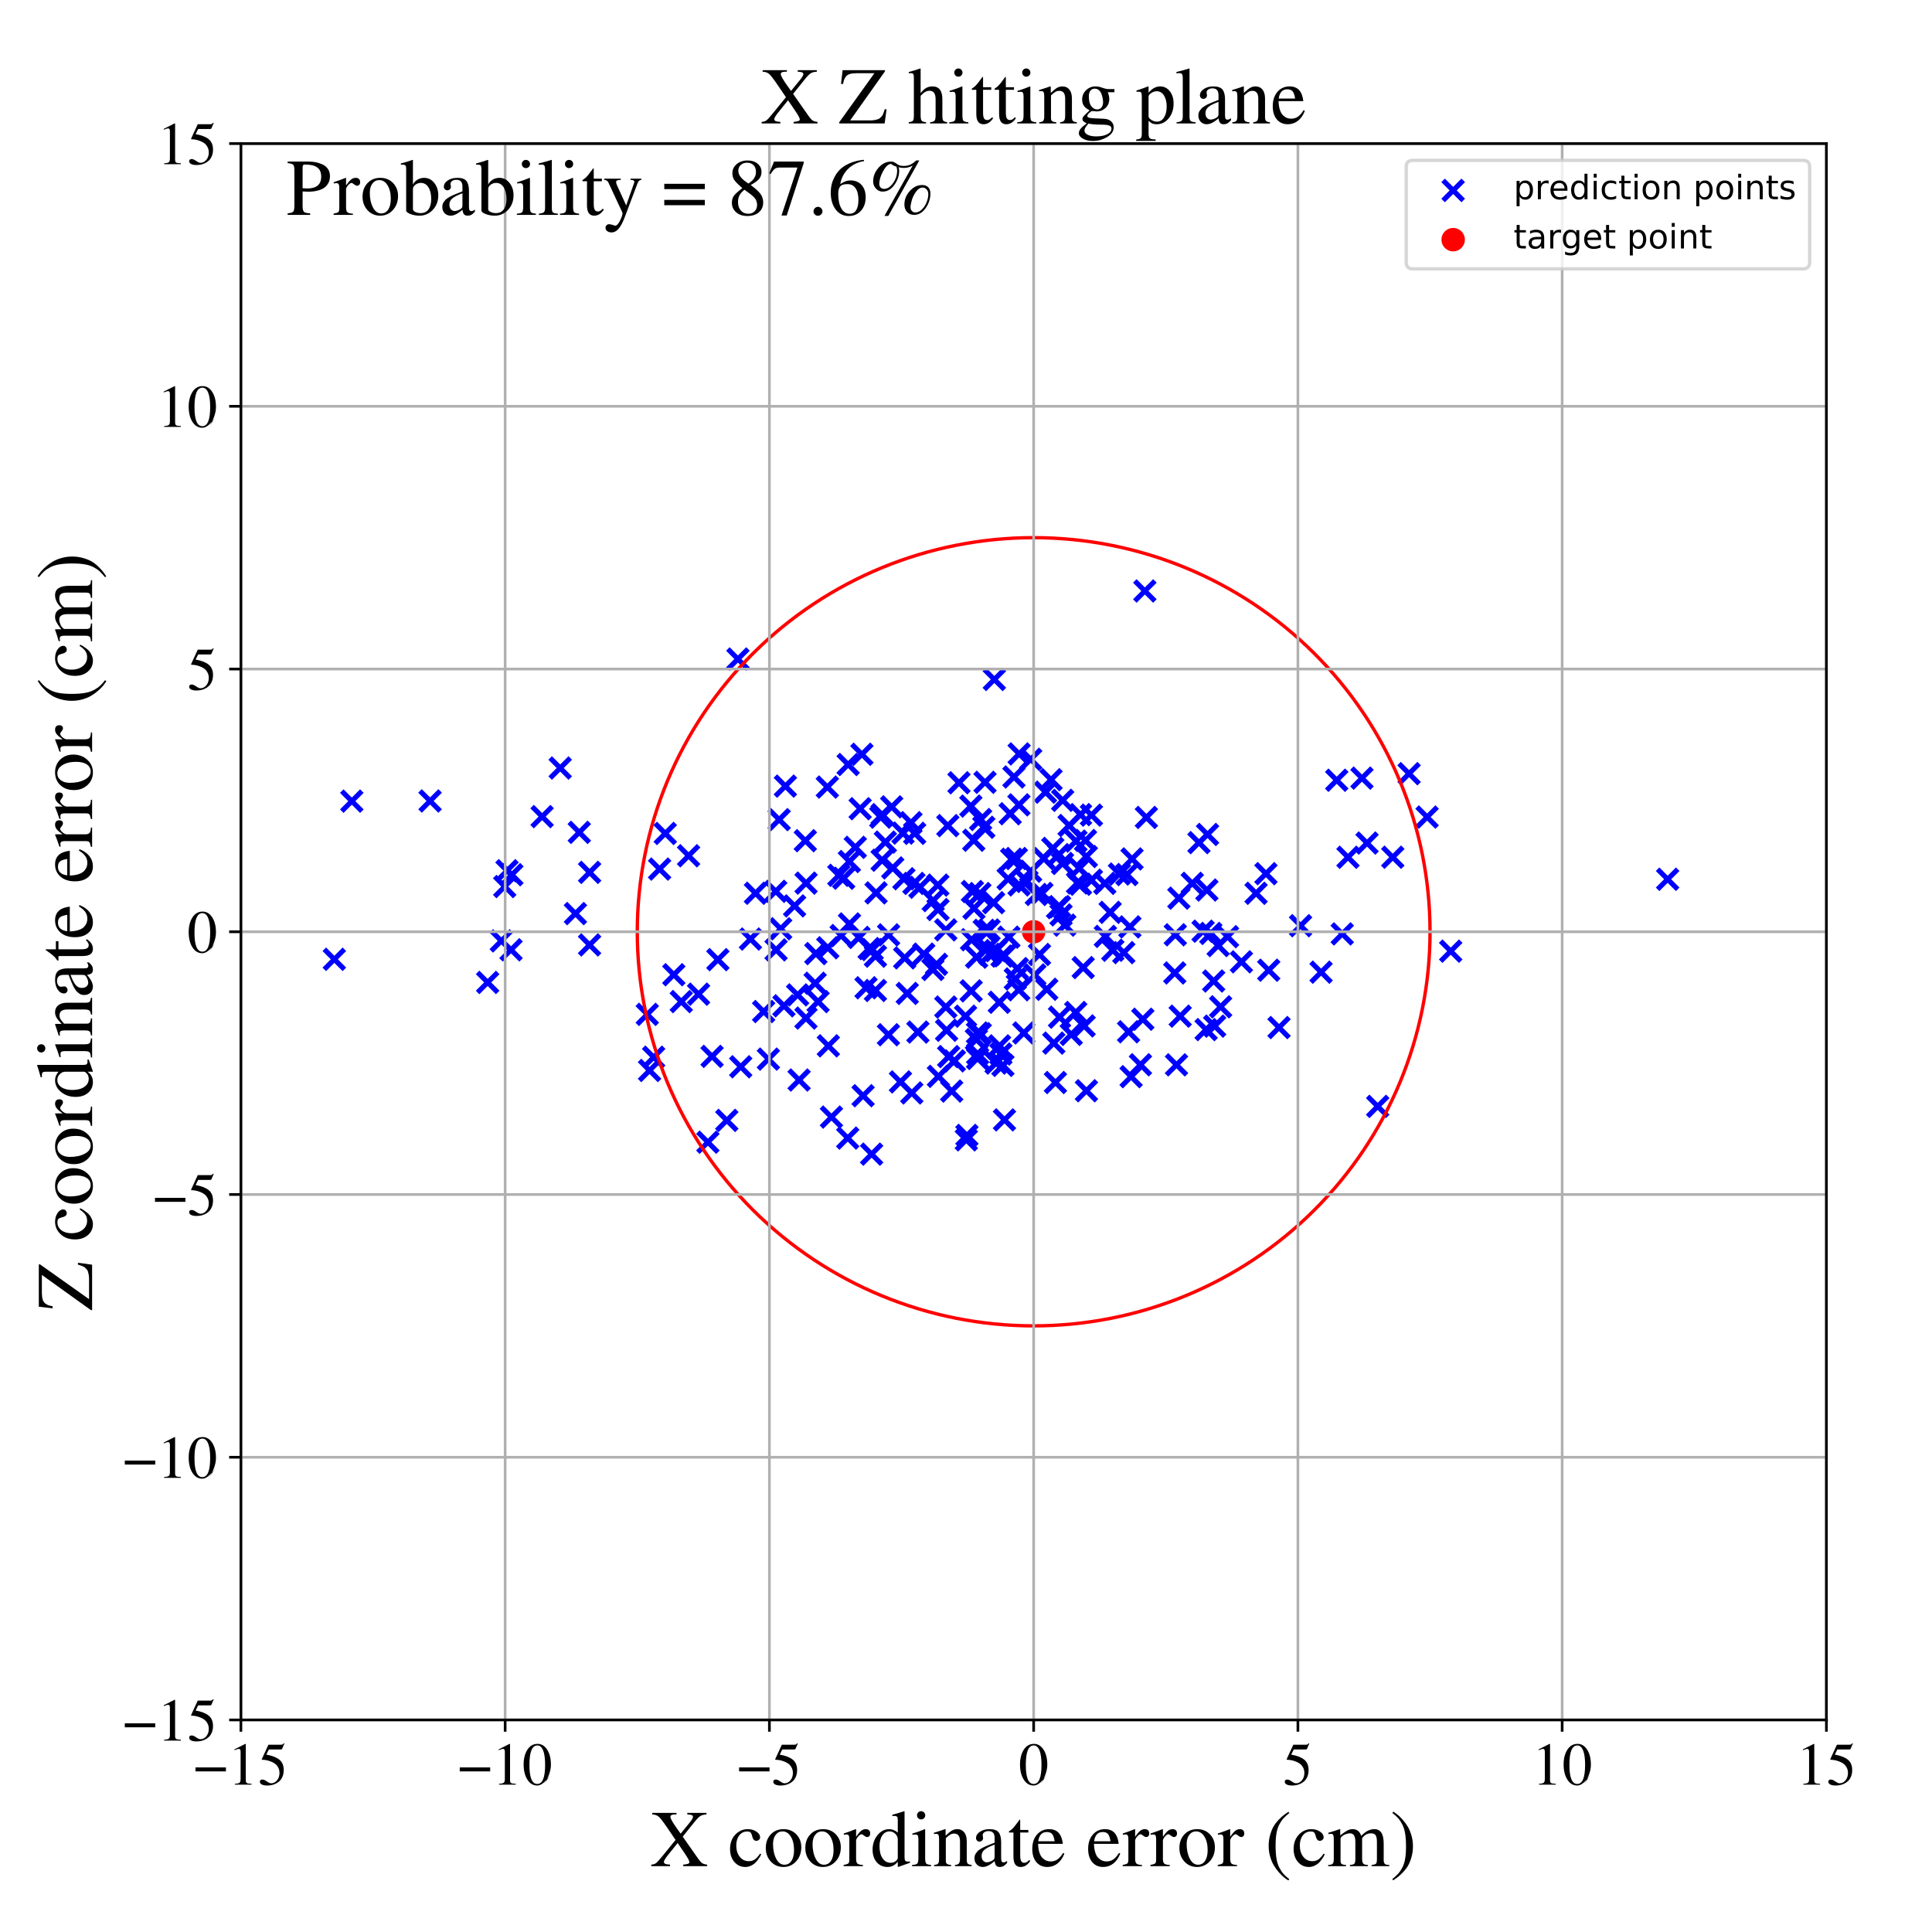 <?xml version="1.0" encoding="utf-8" standalone="no"?>
<!DOCTYPE svg PUBLIC "-//W3C//DTD SVG 1.1//EN"
  "http://www.w3.org/Graphics/SVG/1.1/DTD/svg11.dtd">
<!-- Created with matplotlib (https://matplotlib.org/) -->
<svg height="576pt" version="1.1" viewBox="0 0 576 576" width="576pt" xmlns="http://www.w3.org/2000/svg" xmlns:xlink="http://www.w3.org/1999/xlink">
 <defs>
  <style type="text/css">
*{stroke-linecap:butt;stroke-linejoin:round;}
  </style>
 </defs>
 <g id="figure_1">
  <g id="patch_1">
   <path d="M 0 576 
L 576 576 
L 576 0 
L 0 0 
z
" style="fill:#ffffff;"/>
  </g>
  <g id="axes_1">
   <g id="patch_2">
    <path d="M 71.822 512.784 
L 544.52 512.784 
L 544.52 42.802 
L 71.822 42.802 
z
" style="fill:#ffffff;"/>
   </g>
   <g id="PathCollection_1">
    <defs>
     <path d="M -3 3 
L 3 -3 
M -3 -3 
L 3 3 
" id="m259212f8b6" style="stroke:#0000ff;stroke-width:1.5;"/>
    </defs>
    <g clip-path="url(#pca2623dcd9)">
     <use style="fill:#0000ff;stroke:#0000ff;stroke-width:1.5;" x="307.29" xlink:href="#m259212f8b6" y="226.376"/>
     <use style="fill:#0000ff;stroke:#0000ff;stroke-width:1.5;" x="261.002" xlink:href="#m259212f8b6" y="285.076"/>
     <use style="fill:#0000ff;stroke:#0000ff;stroke-width:1.5;" x="252.866" xlink:href="#m259212f8b6" y="227.93"/>
     <use style="fill:#0000ff;stroke:#0000ff;stroke-width:1.5;" x="359.586" xlink:href="#m259212f8b6" y="306.956"/>
     <use style="fill:#0000ff;stroke:#0000ff;stroke-width:1.5;" x="329.548" xlink:href="#m259212f8b6" y="279.174"/>
     <use style="fill:#0000ff;stroke:#0000ff;stroke-width:1.5;" x="299.006" xlink:href="#m259212f8b6" y="317.634"/>
     <use style="fill:#0000ff;stroke:#0000ff;stroke-width:1.5;" x="300.789" xlink:href="#m259212f8b6" y="279.404"/>
     <use style="fill:#0000ff;stroke:#0000ff;stroke-width:1.5;" x="282.834" xlink:href="#m259212f8b6" y="315.003"/>
     <use style="fill:#0000ff;stroke:#0000ff;stroke-width:1.5;" x="151.16" xlink:href="#m259212f8b6" y="259.597"/>
     <use style="fill:#0000ff;stroke:#0000ff;stroke-width:1.5;" x="321.749" xlink:href="#m259212f8b6" y="258.891"/>
     <use style="fill:#0000ff;stroke:#0000ff;stroke-width:1.5;" x="360.013" xlink:href="#m259212f8b6" y="248.785"/>
     <use style="fill:#0000ff;stroke:#0000ff;stroke-width:1.5;" x="319.377" xlink:href="#m259212f8b6" y="308.387"/>
     <use style="fill:#0000ff;stroke:#0000ff;stroke-width:1.5;" x="42.017" xlink:href="#m259212f8b6" y="279.614"/>
     <use style="fill:#0000ff;stroke:#0000ff;stroke-width:1.5;" x="363.177" xlink:href="#m259212f8b6" y="281.907"/>
     <use style="fill:#0000ff;stroke:#0000ff;stroke-width:1.5;" x="337.224" xlink:href="#m259212f8b6" y="320.994"/>
     <use style="fill:#0000ff;stroke:#0000ff;stroke-width:1.5;" x="258.193" xlink:href="#m259212f8b6" y="294.494"/>
     <use style="fill:#0000ff;stroke:#0000ff;stroke-width:1.5;" x="341.779" xlink:href="#m259212f8b6" y="243.708"/>
     <use style="fill:#0000ff;stroke:#0000ff;stroke-width:1.5;" x="308.525" xlink:href="#m259212f8b6" y="290.656"/>
     <use style="fill:#0000ff;stroke:#0000ff;stroke-width:1.5;" x="293.438" xlink:href="#m259212f8b6" y="277.36"/>
     <use style="fill:#0000ff;stroke:#0000ff;stroke-width:1.5;" x="193.66" xlink:href="#m259212f8b6" y="319.144"/>
     <use style="fill:#0000ff;stroke:#0000ff;stroke-width:1.5;" x="305.238" xlink:href="#m259212f8b6" y="307.956"/>
     <use style="fill:#0000ff;stroke:#0000ff;stroke-width:1.5;" x="128.221" xlink:href="#m259212f8b6" y="238.8"/>
     <use style="fill:#0000ff;stroke:#0000ff;stroke-width:1.5;" x="260.999" xlink:href="#m259212f8b6" y="295.302"/>
     <use style="fill:#0000ff;stroke:#0000ff;stroke-width:1.5;" x="231.28" xlink:href="#m259212f8b6" y="265.736"/>
     <use style="fill:#0000ff;stroke:#0000ff;stroke-width:1.5;" x="273.662" xlink:href="#m259212f8b6" y="307.696"/>
     <use style="fill:#0000ff;stroke:#0000ff;stroke-width:1.5;" x="99.677" xlink:href="#m259212f8b6" y="286.009"/>
     <use style="fill:#0000ff;stroke:#0000ff;stroke-width:1.5;" x="287.861" xlink:href="#m259212f8b6" y="302.966"/>
     <use style="fill:#0000ff;stroke:#0000ff;stroke-width:1.5;" x="420.101" xlink:href="#m259212f8b6" y="230.655"/>
     <use style="fill:#0000ff;stroke:#0000ff;stroke-width:1.5;" x="223.74" xlink:href="#m259212f8b6" y="279.965"/>
     <use style="fill:#0000ff;stroke:#0000ff;stroke-width:1.5;" x="229.085" xlink:href="#m259212f8b6" y="315.758"/>
     <use style="fill:#0000ff;stroke:#0000ff;stroke-width:1.5;" x="378.255" xlink:href="#m259212f8b6" y="289.254"/>
     <use style="fill:#0000ff;stroke:#0000ff;stroke-width:1.5;" x="279.607" xlink:href="#m259212f8b6" y="263.882"/>
     <use style="fill:#0000ff;stroke:#0000ff;stroke-width:1.5;" x="311.699" xlink:href="#m259212f8b6" y="236.177"/>
     <use style="fill:#0000ff;stroke:#0000ff;stroke-width:1.5;" x="303.016" xlink:href="#m259212f8b6" y="255.957"/>
     <use style="fill:#0000ff;stroke:#0000ff;stroke-width:1.5;" x="303.811" xlink:href="#m259212f8b6" y="263.828"/>
     <use style="fill:#0000ff;stroke:#0000ff;stroke-width:1.5;" x="302.297" xlink:href="#m259212f8b6" y="231.646"/>
     <use style="fill:#0000ff;stroke:#0000ff;stroke-width:1.5;" x="407.564" xlink:href="#m259212f8b6" y="251.344"/>
     <use style="fill:#0000ff;stroke:#0000ff;stroke-width:1.5;" x="289.651" xlink:href="#m259212f8b6" y="280.165"/>
     <use style="fill:#0000ff;stroke:#0000ff;stroke-width:1.5;" x="152.609" xlink:href="#m259212f8b6" y="260.789"/>
     <use style="fill:#0000ff;stroke:#0000ff;stroke-width:1.5;" x="312.076" xlink:href="#m259212f8b6" y="294.941"/>
     <use style="fill:#0000ff;stroke:#0000ff;stroke-width:1.5;" x="362.136" xlink:href="#m259212f8b6" y="305.927"/>
     <use style="fill:#0000ff;stroke:#0000ff;stroke-width:1.5;" x="227.671" xlink:href="#m259212f8b6" y="301.578"/>
     <use style="fill:#0000ff;stroke:#0000ff;stroke-width:1.5;" x="16.081" xlink:href="#m259212f8b6" y="282.54"/>
     <use style="fill:#0000ff;stroke:#0000ff;stroke-width:1.5;" x="299.419" xlink:href="#m259212f8b6" y="284.963"/>
     <use style="fill:#0000ff;stroke:#0000ff;stroke-width:1.5;" x="359.818" xlink:href="#m259212f8b6" y="265.351"/>
     <use style="fill:#0000ff;stroke:#0000ff;stroke-width:1.5;" x="425.474" xlink:href="#m259212f8b6" y="243.596"/>
     <use style="fill:#0000ff;stroke:#0000ff;stroke-width:1.5;" x="322.14" xlink:href="#m259212f8b6" y="242.863"/>
     <use style="fill:#0000ff;stroke:#0000ff;stroke-width:1.5;" x="296.451" xlink:href="#m259212f8b6" y="202.572"/>
     <use style="fill:#0000ff;stroke:#0000ff;stroke-width:1.5;" x="309.907" xlink:href="#m259212f8b6" y="284.568"/>
     <use style="fill:#0000ff;stroke:#0000ff;stroke-width:1.5;" x="265.849" xlink:href="#m259212f8b6" y="240.554"/>
     <use style="fill:#0000ff;stroke:#0000ff;stroke-width:1.5;" x="336.472" xlink:href="#m259212f8b6" y="307.613"/>
     <use style="fill:#0000ff;stroke:#0000ff;stroke-width:1.5;" x="263.958" xlink:href="#m259212f8b6" y="251.057"/>
     <use style="fill:#0000ff;stroke:#0000ff;stroke-width:1.5;" x="254.996" xlink:href="#m259212f8b6" y="252.617"/>
     <use style="fill:#0000ff;stroke:#0000ff;stroke-width:1.5;" x="250.77" xlink:href="#m259212f8b6" y="278.92"/>
     <use style="fill:#0000ff;stroke:#0000ff;stroke-width:1.5;" x="211.048" xlink:href="#m259212f8b6" y="340.53"/>
     <use style="fill:#0000ff;stroke:#0000ff;stroke-width:1.5;" x="302.7" xlink:href="#m259212f8b6" y="291.862"/>
     <use style="fill:#0000ff;stroke:#0000ff;stroke-width:1.5;" x="194.878" xlink:href="#m259212f8b6" y="315.192"/>
     <use style="fill:#0000ff;stroke:#0000ff;stroke-width:1.5;" x="251.531" xlink:href="#m259212f8b6" y="261.837"/>
     <use style="fill:#0000ff;stroke:#0000ff;stroke-width:1.5;" x="205.292" xlink:href="#m259212f8b6" y="255.13"/>
     <use style="fill:#0000ff;stroke:#0000ff;stroke-width:1.5;" x="243.234" xlink:href="#m259212f8b6" y="284.298"/>
     <use style="fill:#0000ff;stroke:#0000ff;stroke-width:1.5;" x="275.405" xlink:href="#m259212f8b6" y="284.459"/>
     <use style="fill:#0000ff;stroke:#0000ff;stroke-width:1.5;" x="285.905" xlink:href="#m259212f8b6" y="233.372"/>
     <use style="fill:#0000ff;stroke:#0000ff;stroke-width:1.5;" x="298.74" xlink:href="#m259212f8b6" y="285.052"/>
     <use style="fill:#0000ff;stroke:#0000ff;stroke-width:1.5;" x="268.453" xlink:href="#m259212f8b6" y="322.558"/>
     <use style="fill:#0000ff;stroke:#0000ff;stroke-width:1.5;" x="171.558" xlink:href="#m259212f8b6" y="272.37"/>
     <use style="fill:#0000ff;stroke:#0000ff;stroke-width:1.5;" x="387.744" xlink:href="#m259212f8b6" y="275.98"/>
     <use style="fill:#0000ff;stroke:#0000ff;stroke-width:1.5;" x="316.337" xlink:href="#m259212f8b6" y="272.764"/>
     <use style="fill:#0000ff;stroke:#0000ff;stroke-width:1.5;" x="34.279" xlink:href="#m259212f8b6" y="346.401"/>
     <use style="fill:#0000ff;stroke:#0000ff;stroke-width:1.5;" x="322.94" xlink:href="#m259212f8b6" y="288.476"/>
     <use style="fill:#0000ff;stroke:#0000ff;stroke-width:1.5;" x="363.911" xlink:href="#m259212f8b6" y="300.165"/>
     <use style="fill:#0000ff;stroke:#0000ff;stroke-width:1.5;" x="323.217" xlink:href="#m259212f8b6" y="305.863"/>
     <use style="fill:#0000ff;stroke:#0000ff;stroke-width:1.5;" x="357.451" xlink:href="#m259212f8b6" y="251.216"/>
     <use style="fill:#0000ff;stroke:#0000ff;stroke-width:1.5;" x="289.443" xlink:href="#m259212f8b6" y="240.325"/>
     <use style="fill:#0000ff;stroke:#0000ff;stroke-width:1.5;" x="303.728" xlink:href="#m259212f8b6" y="295.084"/>
     <use style="fill:#0000ff;stroke:#0000ff;stroke-width:1.5;" x="355.462" xlink:href="#m259212f8b6" y="263.35"/>
     <use style="fill:#0000ff;stroke:#0000ff;stroke-width:1.5;" x="237.8" xlink:href="#m259212f8b6" y="296.613"/>
     <use style="fill:#0000ff;stroke:#0000ff;stroke-width:1.5;" x="-1" xlink:href="#m259212f8b6" y="287.275"/>
     <use style="fill:#0000ff;stroke:#0000ff;stroke-width:1.5;" x="-1" xlink:href="#m259212f8b6" y="284.891"/>
     <use style="fill:#0000ff;stroke:#0000ff;stroke-width:1.5;" x="240.317" xlink:href="#m259212f8b6" y="263.289"/>
     <use style="fill:#0000ff;stroke:#0000ff;stroke-width:1.5;" x="401.882" xlink:href="#m259212f8b6" y="255.583"/>
     <use style="fill:#0000ff;stroke:#0000ff;stroke-width:1.5;" x="311.186" xlink:href="#m259212f8b6" y="255.957"/>
     <use style="fill:#0000ff;stroke:#0000ff;stroke-width:1.5;" x="335.968" xlink:href="#m259212f8b6" y="260.732"/>
     <use style="fill:#0000ff;stroke:#0000ff;stroke-width:1.5;" x="279.652" xlink:href="#m259212f8b6" y="271.168"/>
     <use style="fill:#0000ff;stroke:#0000ff;stroke-width:1.5;" x="400.172" xlink:href="#m259212f8b6" y="278.433"/>
     <use style="fill:#0000ff;stroke:#0000ff;stroke-width:1.5;" x="377.426" xlink:href="#m259212f8b6" y="260.472"/>
     <use style="fill:#0000ff;stroke:#0000ff;stroke-width:1.5;" x="214.025" xlink:href="#m259212f8b6" y="286.105"/>
     <use style="fill:#0000ff;stroke:#0000ff;stroke-width:1.5;" x="313.352" xlink:href="#m259212f8b6" y="232.452"/>
     <use style="fill:#0000ff;stroke:#0000ff;stroke-width:1.5;" x="281.978" xlink:href="#m259212f8b6" y="300.234"/>
     <use style="fill:#0000ff;stroke:#0000ff;stroke-width:1.5;" x="497.186" xlink:href="#m259212f8b6" y="262.142"/>
     <use style="fill:#0000ff;stroke:#0000ff;stroke-width:1.5;" x="288.091" xlink:href="#m259212f8b6" y="339.835"/>
     <use style="fill:#0000ff;stroke:#0000ff;stroke-width:1.5;" x="290.313" xlink:href="#m259212f8b6" y="250.512"/>
     <use style="fill:#0000ff;stroke:#0000ff;stroke-width:1.5;" x="252.734" xlink:href="#m259212f8b6" y="339.302"/>
     <use style="fill:#0000ff;stroke:#0000ff;stroke-width:1.5;" x="198.338" xlink:href="#m259212f8b6" y="248.476"/>
     <use style="fill:#0000ff;stroke:#0000ff;stroke-width:1.5;" x="296.888" xlink:href="#m259212f8b6" y="283.42"/>
     <use style="fill:#0000ff;stroke:#0000ff;stroke-width:1.5;" x="284.525" xlink:href="#m259212f8b6" y="316.284"/>
     <use style="fill:#0000ff;stroke:#0000ff;stroke-width:1.5;" x="259.862" xlink:href="#m259212f8b6" y="344.093"/>
     <use style="fill:#0000ff;stroke:#0000ff;stroke-width:1.5;" x="315.892" xlink:href="#m259212f8b6" y="270.303"/>
     <use style="fill:#0000ff;stroke:#0000ff;stroke-width:1.5;" x="262.588" xlink:href="#m259212f8b6" y="243.631"/>
     <use style="fill:#0000ff;stroke:#0000ff;stroke-width:1.5;" x="269.479" xlink:href="#m259212f8b6" y="261.984"/>
     <use style="fill:#0000ff;stroke:#0000ff;stroke-width:1.5;" x="291.099" xlink:href="#m259212f8b6" y="309.921"/>
     <use style="fill:#0000ff;stroke:#0000ff;stroke-width:1.5;" x="225.229" xlink:href="#m259212f8b6" y="266.311"/>
     <use style="fill:#0000ff;stroke:#0000ff;stroke-width:1.5;" x="323.873" xlink:href="#m259212f8b6" y="255.358"/>
     <use style="fill:#0000ff;stroke:#0000ff;stroke-width:1.5;" x="350.404" xlink:href="#m259212f8b6" y="278.695"/>
     <use style="fill:#0000ff;stroke:#0000ff;stroke-width:1.5;" x="200.886" xlink:href="#m259212f8b6" y="290.602"/>
     <use style="fill:#0000ff;stroke:#0000ff;stroke-width:1.5;" x="325.391" xlink:href="#m259212f8b6" y="243.017"/>
     <use style="fill:#0000ff;stroke:#0000ff;stroke-width:1.5;" x="337.499" xlink:href="#m259212f8b6" y="256.075"/>
     <use style="fill:#0000ff;stroke:#0000ff;stroke-width:1.5;" x="243.023" xlink:href="#m259212f8b6" y="293.146"/>
     <use style="fill:#0000ff;stroke:#0000ff;stroke-width:1.5;" x="350.24" xlink:href="#m259212f8b6" y="290.071"/>
     <use style="fill:#0000ff;stroke:#0000ff;stroke-width:1.5;" x="315.291" xlink:href="#m259212f8b6" y="270.609"/>
     <use style="fill:#0000ff;stroke:#0000ff;stroke-width:1.5;" x="167.018" xlink:href="#m259212f8b6" y="228.976"/>
     <use style="fill:#0000ff;stroke:#0000ff;stroke-width:1.5;" x="350.759" xlink:href="#m259212f8b6" y="317.464"/>
     <use style="fill:#0000ff;stroke:#0000ff;stroke-width:1.5;" x="259.116" xlink:href="#m259212f8b6" y="282.798"/>
     <use style="fill:#0000ff;stroke:#0000ff;stroke-width:1.5;" x="308.975" xlink:href="#m259212f8b6" y="266.67"/>
     <use style="fill:#0000ff;stroke:#0000ff;stroke-width:1.5;" x="-1" xlink:href="#m259212f8b6" y="281.865"/>
     <use style="fill:#0000ff;stroke:#0000ff;stroke-width:1.5;" x="-1" xlink:href="#m259212f8b6" y="282.615"/>
     <use style="fill:#0000ff;stroke:#0000ff;stroke-width:1.5;" x="360.988" xlink:href="#m259212f8b6" y="278.285"/>
     <use style="fill:#0000ff;stroke:#0000ff;stroke-width:1.5;" x="-1" xlink:href="#m259212f8b6" y="91.629"/>
     <use style="fill:#0000ff;stroke:#0000ff;stroke-width:1.5;" x="-1" xlink:href="#m259212f8b6" y="127.316"/>
     <use style="fill:#0000ff;stroke:#0000ff;stroke-width:1.5;" x="271.836" xlink:href="#m259212f8b6" y="325.847"/>
     <use style="fill:#0000ff;stroke:#0000ff;stroke-width:1.5;" x="301.165" xlink:href="#m259212f8b6" y="242.605"/>
     <use style="fill:#0000ff;stroke:#0000ff;stroke-width:1.5;" x="262.994" xlink:href="#m259212f8b6" y="256.459"/>
     <use style="fill:#0000ff;stroke:#0000ff;stroke-width:1.5;" x="341.324" xlink:href="#m259212f8b6" y="176.19"/>
     <use style="fill:#0000ff;stroke:#0000ff;stroke-width:1.5;" x="271.587" xlink:href="#m259212f8b6" y="245.265"/>
     <use style="fill:#0000ff;stroke:#0000ff;stroke-width:1.5;" x="272.472" xlink:href="#m259212f8b6" y="263.376"/>
     <use style="fill:#0000ff;stroke:#0000ff;stroke-width:1.5;" x="293.307" xlink:href="#m259212f8b6" y="246.641"/>
     <use style="fill:#0000ff;stroke:#0000ff;stroke-width:1.5;" x="292.137" xlink:href="#m259212f8b6" y="266.406"/>
     <use style="fill:#0000ff;stroke:#0000ff;stroke-width:1.5;" x="233.719" xlink:href="#m259212f8b6" y="299.869"/>
     <use style="fill:#0000ff;stroke:#0000ff;stroke-width:1.5;" x="220" xlink:href="#m259212f8b6" y="196.478"/>
     <use style="fill:#0000ff;stroke:#0000ff;stroke-width:1.5;" x="306.168" xlink:href="#m259212f8b6" y="262.779"/>
     <use style="fill:#0000ff;stroke:#0000ff;stroke-width:1.5;" x="145.384" xlink:href="#m259212f8b6" y="292.901"/>
     <use style="fill:#0000ff;stroke:#0000ff;stroke-width:1.5;" x="410.739" xlink:href="#m259212f8b6" y="329.852"/>
     <use style="fill:#0000ff;stroke:#0000ff;stroke-width:1.5;" x="294.864" xlink:href="#m259212f8b6" y="277.264"/>
     <use style="fill:#0000ff;stroke:#0000ff;stroke-width:1.5;" x="317.451" xlink:href="#m259212f8b6" y="275.818"/>
     <use style="fill:#0000ff;stroke:#0000ff;stroke-width:1.5;" x="361.839" xlink:href="#m259212f8b6" y="292.479"/>
     <use style="fill:#0000ff;stroke:#0000ff;stroke-width:1.5;" x="320.781" xlink:href="#m259212f8b6" y="250.76"/>
     <use style="fill:#0000ff;stroke:#0000ff;stroke-width:1.5;" x="330.98" xlink:href="#m259212f8b6" y="272.004"/>
     <use style="fill:#0000ff;stroke:#0000ff;stroke-width:1.5;" x="104.891" xlink:href="#m259212f8b6" y="238.847"/>
     <use style="fill:#0000ff;stroke:#0000ff;stroke-width:1.5;" x="60.758" xlink:href="#m259212f8b6" y="290.353"/>
     <use style="fill:#0000ff;stroke:#0000ff;stroke-width:1.5;" x="243.902" xlink:href="#m259212f8b6" y="298.618"/>
     <use style="fill:#0000ff;stroke:#0000ff;stroke-width:1.5;" x="381.325" xlink:href="#m259212f8b6" y="306.353"/>
     <use style="fill:#0000ff;stroke:#0000ff;stroke-width:1.5;" x="250.084" xlink:href="#m259212f8b6" y="260.964"/>
     <use style="fill:#0000ff;stroke:#0000ff;stroke-width:1.5;" x="398.528" xlink:href="#m259212f8b6" y="232.618"/>
     <use style="fill:#0000ff;stroke:#0000ff;stroke-width:1.5;" x="175.773" xlink:href="#m259212f8b6" y="281.714"/>
     <use style="fill:#0000ff;stroke:#0000ff;stroke-width:1.5;" x="216.687" xlink:href="#m259212f8b6" y="334.029"/>
     <use style="fill:#0000ff;stroke:#0000ff;stroke-width:1.5;" x="336.858" xlink:href="#m259212f8b6" y="276.342"/>
     <use style="fill:#0000ff;stroke:#0000ff;stroke-width:1.5;" x="323.902" xlink:href="#m259212f8b6" y="325.188"/>
     <use style="fill:#0000ff;stroke:#0000ff;stroke-width:1.5;" x="291.472" xlink:href="#m259212f8b6" y="314.182"/>
     <use style="fill:#0000ff;stroke:#0000ff;stroke-width:1.5;" x="49.56" xlink:href="#m259212f8b6" y="294.292"/>
     <use style="fill:#0000ff;stroke:#0000ff;stroke-width:1.5;" x="415.234" xlink:href="#m259212f8b6" y="255.57"/>
     <use style="fill:#0000ff;stroke:#0000ff;stroke-width:1.5;" x="246.792" xlink:href="#m259212f8b6" y="282.568"/>
     <use style="fill:#0000ff;stroke:#0000ff;stroke-width:1.5;" x="149.458" xlink:href="#m259212f8b6" y="280.516"/>
     <use style="fill:#0000ff;stroke:#0000ff;stroke-width:1.5;" x="246.959" xlink:href="#m259212f8b6" y="311.8"/>
     <use style="fill:#0000ff;stroke:#0000ff;stroke-width:1.5;" x="192.978" xlink:href="#m259212f8b6" y="302.415"/>
     <use style="fill:#0000ff;stroke:#0000ff;stroke-width:1.5;" x="240.284" xlink:href="#m259212f8b6" y="303.526"/>
     <use style="fill:#0000ff;stroke:#0000ff;stroke-width:1.5;" x="292.354" xlink:href="#m259212f8b6" y="244.327"/>
     <use style="fill:#0000ff;stroke:#0000ff;stroke-width:1.5;" x="262.987" xlink:href="#m259212f8b6" y="242.868"/>
     <use style="fill:#0000ff;stroke:#0000ff;stroke-width:1.5;" x="231.372" xlink:href="#m259212f8b6" y="283.196"/>
     <use style="fill:#0000ff;stroke:#0000ff;stroke-width:1.5;" x="278.222" xlink:href="#m259212f8b6" y="268.5"/>
     <use style="fill:#0000ff;stroke:#0000ff;stroke-width:1.5;" x="260.037" xlink:href="#m259212f8b6" y="283.1"/>
     <use style="fill:#0000ff;stroke:#0000ff;stroke-width:1.5;" x="325.386" xlink:href="#m259212f8b6" y="262.42"/>
     <use style="fill:#0000ff;stroke:#0000ff;stroke-width:1.5;" x="333.745" xlink:href="#m259212f8b6" y="260.576"/>
     <use style="fill:#0000ff;stroke:#0000ff;stroke-width:1.5;" x="296.225" xlink:href="#m259212f8b6" y="269.12"/>
     <use style="fill:#0000ff;stroke:#0000ff;stroke-width:1.5;" x="152.358" xlink:href="#m259212f8b6" y="283.172"/>
     <use style="fill:#0000ff;stroke:#0000ff;stroke-width:1.5;" x="293.671" xlink:href="#m259212f8b6" y="233.234"/>
     <use style="fill:#0000ff;stroke:#0000ff;stroke-width:1.5;" x="291.449" xlink:href="#m259212f8b6" y="315.559"/>
     <use style="fill:#0000ff;stroke:#0000ff;stroke-width:1.5;" x="298.402" xlink:href="#m259212f8b6" y="314.238"/>
     <use style="fill:#0000ff;stroke:#0000ff;stroke-width:1.5;" x="291.166" xlink:href="#m259212f8b6" y="285.369"/>
     <use style="fill:#0000ff;stroke:#0000ff;stroke-width:1.5;" x="257.319" xlink:href="#m259212f8b6" y="326.673"/>
     <use style="fill:#0000ff;stroke:#0000ff;stroke-width:1.5;" x="220.836" xlink:href="#m259212f8b6" y="318.048"/>
     <use style="fill:#0000ff;stroke:#0000ff;stroke-width:1.5;" x="281.964" xlink:href="#m259212f8b6" y="277.229"/>
     <use style="fill:#0000ff;stroke:#0000ff;stroke-width:1.5;" x="289.912" xlink:href="#m259212f8b6" y="265.793"/>
     <use style="fill:#0000ff;stroke:#0000ff;stroke-width:1.5;" x="238.241" xlink:href="#m259212f8b6" y="321.992"/>
     <use style="fill:#0000ff;stroke:#0000ff;stroke-width:1.5;" x="274.252" xlink:href="#m259212f8b6" y="264.521"/>
     <use style="fill:#0000ff;stroke:#0000ff;stroke-width:1.5;" x="240.096" xlink:href="#m259212f8b6" y="250.641"/>
     <use style="fill:#0000ff;stroke:#0000ff;stroke-width:1.5;" x="318.73" xlink:href="#m259212f8b6" y="246.105"/>
     <use style="fill:#0000ff;stroke:#0000ff;stroke-width:1.5;" x="374.48" xlink:href="#m259212f8b6" y="266.319"/>
     <use style="fill:#0000ff;stroke:#0000ff;stroke-width:1.5;" x="264.923" xlink:href="#m259212f8b6" y="278.722"/>
     <use style="fill:#0000ff;stroke:#0000ff;stroke-width:1.5;" x="290.376" xlink:href="#m259212f8b6" y="270.798"/>
     <use style="fill:#0000ff;stroke:#0000ff;stroke-width:1.5;" x="256.445" xlink:href="#m259212f8b6" y="241.106"/>
     <use style="fill:#0000ff;stroke:#0000ff;stroke-width:1.5;" x="270.483" xlink:href="#m259212f8b6" y="296.177"/>
     <use style="fill:#0000ff;stroke:#0000ff;stroke-width:1.5;" x="253.235" xlink:href="#m259212f8b6" y="256.846"/>
     <use style="fill:#0000ff;stroke:#0000ff;stroke-width:1.5;" x="278.129" xlink:href="#m259212f8b6" y="289.036"/>
     <use style="fill:#0000ff;stroke:#0000ff;stroke-width:1.5;" x="303.31" xlink:href="#m259212f8b6" y="288.765"/>
     <use style="fill:#0000ff;stroke:#0000ff;stroke-width:1.5;" x="212.293" xlink:href="#m259212f8b6" y="314.946"/>
     <use style="fill:#0000ff;stroke:#0000ff;stroke-width:1.5;" x="316.823" xlink:href="#m259212f8b6" y="238.608"/>
     <use style="fill:#0000ff;stroke:#0000ff;stroke-width:1.5;" x="283.734" xlink:href="#m259212f8b6" y="325.29"/>
     <use style="fill:#0000ff;stroke:#0000ff;stroke-width:1.5;" x="301.612" xlink:href="#m259212f8b6" y="256.168"/>
     <use style="fill:#0000ff;stroke:#0000ff;stroke-width:1.5;" x="282.58" xlink:href="#m259212f8b6" y="246.149"/>
     <use style="fill:#0000ff;stroke:#0000ff;stroke-width:1.5;" x="269.719" xlink:href="#m259212f8b6" y="285.585"/>
     <use style="fill:#0000ff;stroke:#0000ff;stroke-width:1.5;" x="320.718" xlink:href="#m259212f8b6" y="301.86"/>
     <use style="fill:#0000ff;stroke:#0000ff;stroke-width:1.5;" x="358.682" xlink:href="#m259212f8b6" y="277.62"/>
     <use style="fill:#0000ff;stroke:#0000ff;stroke-width:1.5;" x="256.968" xlink:href="#m259212f8b6" y="224.879"/>
     <use style="fill:#0000ff;stroke:#0000ff;stroke-width:1.5;" x="316.766" xlink:href="#m259212f8b6" y="257.425"/>
     <use style="fill:#0000ff;stroke:#0000ff;stroke-width:1.5;" x="292.254" xlink:href="#m259212f8b6" y="308.175"/>
     <use style="fill:#0000ff;stroke:#0000ff;stroke-width:1.5;" x="307.271" xlink:href="#m259212f8b6" y="259.745"/>
     <use style="fill:#0000ff;stroke:#0000ff;stroke-width:1.5;" x="329.378" xlink:href="#m259212f8b6" y="263.36"/>
     <use style="fill:#0000ff;stroke:#0000ff;stroke-width:1.5;" x="261.181" xlink:href="#m259212f8b6" y="266.2"/>
     <use style="fill:#0000ff;stroke:#0000ff;stroke-width:1.5;" x="393.861" xlink:href="#m259212f8b6" y="289.839"/>
     <use style="fill:#0000ff;stroke:#0000ff;stroke-width:1.5;" x="298.006" xlink:href="#m259212f8b6" y="311.812"/>
     <use style="fill:#0000ff;stroke:#0000ff;stroke-width:1.5;" x="321.251" xlink:href="#m259212f8b6" y="263.24"/>
     <use style="fill:#0000ff;stroke:#0000ff;stroke-width:1.5;" x="253.255" xlink:href="#m259212f8b6" y="275.457"/>
     <use style="fill:#0000ff;stroke:#0000ff;stroke-width:1.5;" x="256.089" xlink:href="#m259212f8b6" y="279.474"/>
     <use style="fill:#0000ff;stroke:#0000ff;stroke-width:1.5;" x="365.965" xlink:href="#m259212f8b6" y="279.255"/>
     <use style="fill:#0000ff;stroke:#0000ff;stroke-width:1.5;" x="296.971" xlink:href="#m259212f8b6" y="316.939"/>
     <use style="fill:#0000ff;stroke:#0000ff;stroke-width:1.5;" x="266.159" xlink:href="#m259212f8b6" y="258.762"/>
     <use style="fill:#0000ff;stroke:#0000ff;stroke-width:1.5;" x="288.271" xlink:href="#m259212f8b6" y="338.502"/>
     <use style="fill:#0000ff;stroke:#0000ff;stroke-width:1.5;" x="234.154" xlink:href="#m259212f8b6" y="234.368"/>
     <use style="fill:#0000ff;stroke:#0000ff;stroke-width:1.5;" x="161.625" xlink:href="#m259212f8b6" y="243.463"/>
     <use style="fill:#0000ff;stroke:#0000ff;stroke-width:1.5;" x="246.658" xlink:href="#m259212f8b6" y="234.654"/>
     <use style="fill:#0000ff;stroke:#0000ff;stroke-width:1.5;" x="335.043" xlink:href="#m259212f8b6" y="284.009"/>
     <use style="fill:#0000ff;stroke:#0000ff;stroke-width:1.5;" x="272.696" xlink:href="#m259212f8b6" y="248.45"/>
     <use style="fill:#0000ff;stroke:#0000ff;stroke-width:1.5;" x="351.858" xlink:href="#m259212f8b6" y="302.956"/>
     <use style="fill:#0000ff;stroke:#0000ff;stroke-width:1.5;" x="313.878" xlink:href="#m259212f8b6" y="252.934"/>
     <use style="fill:#0000ff;stroke:#0000ff;stroke-width:1.5;" x="196.65" xlink:href="#m259212f8b6" y="259.104"/>
     <use style="fill:#0000ff;stroke:#0000ff;stroke-width:1.5;" x="300.57" xlink:href="#m259212f8b6" y="262.047"/>
     <use style="fill:#0000ff;stroke:#0000ff;stroke-width:1.5;" x="172.705" xlink:href="#m259212f8b6" y="248.156"/>
     <use style="fill:#0000ff;stroke:#0000ff;stroke-width:1.5;" x="406.046" xlink:href="#m259212f8b6" y="231.984"/>
     <use style="fill:#0000ff;stroke:#0000ff;stroke-width:1.5;" x="269.214" xlink:href="#m259212f8b6" y="248.378"/>
     <use style="fill:#0000ff;stroke:#0000ff;stroke-width:1.5;" x="282.213" xlink:href="#m259212f8b6" y="307.164"/>
     <use style="fill:#0000ff;stroke:#0000ff;stroke-width:1.5;" x="331.768" xlink:href="#m259212f8b6" y="283.305"/>
     <use style="fill:#0000ff;stroke:#0000ff;stroke-width:1.5;" x="432.51" xlink:href="#m259212f8b6" y="283.579"/>
     <use style="fill:#0000ff;stroke:#0000ff;stroke-width:1.5;" x="351.459" xlink:href="#m259212f8b6" y="267.769"/>
     <use style="fill:#0000ff;stroke:#0000ff;stroke-width:1.5;" x="303.781" xlink:href="#m259212f8b6" y="239.954"/>
     <use style="fill:#0000ff;stroke:#0000ff;stroke-width:1.5;" x="314.177" xlink:href="#m259212f8b6" y="310.982"/>
     <use style="fill:#0000ff;stroke:#0000ff;stroke-width:1.5;" x="323.626" xlink:href="#m259212f8b6" y="250.583"/>
     <use style="fill:#0000ff;stroke:#0000ff;stroke-width:1.5;" x="370.112" xlink:href="#m259212f8b6" y="286.758"/>
     <use style="fill:#0000ff;stroke:#0000ff;stroke-width:1.5;" x="340.715" xlink:href="#m259212f8b6" y="303.868"/>
     <use style="fill:#0000ff;stroke:#0000ff;stroke-width:1.5;" x="297.921" xlink:href="#m259212f8b6" y="298.819"/>
     <use style="fill:#0000ff;stroke:#0000ff;stroke-width:1.5;" x="303.844" xlink:href="#m259212f8b6" y="224.768"/>
     <use style="fill:#0000ff;stroke:#0000ff;stroke-width:1.5;" x="208.268" xlink:href="#m259212f8b6" y="296.393"/>
     <use style="fill:#0000ff;stroke:#0000ff;stroke-width:1.5;" x="232.297" xlink:href="#m259212f8b6" y="244.362"/>
     <use style="fill:#0000ff;stroke:#0000ff;stroke-width:1.5;" x="291.419" xlink:href="#m259212f8b6" y="307.969"/>
     <use style="fill:#0000ff;stroke:#0000ff;stroke-width:1.5;" x="315.881" xlink:href="#m259212f8b6" y="303.259"/>
     <use style="fill:#0000ff;stroke:#0000ff;stroke-width:1.5;" x="247.882" xlink:href="#m259212f8b6" y="333.04"/>
     <use style="fill:#0000ff;stroke:#0000ff;stroke-width:1.5;" x="150.479" xlink:href="#m259212f8b6" y="264.313"/>
     <use style="fill:#0000ff;stroke:#0000ff;stroke-width:1.5;" x="264.877" xlink:href="#m259212f8b6" y="308.495"/>
     <use style="fill:#0000ff;stroke:#0000ff;stroke-width:1.5;" x="203.113" xlink:href="#m259212f8b6" y="298.608"/>
     <use style="fill:#0000ff;stroke:#0000ff;stroke-width:1.5;" x="314.665" xlink:href="#m259212f8b6" y="322.738"/>
     <use style="fill:#0000ff;stroke:#0000ff;stroke-width:1.5;" x="322.129" xlink:href="#m259212f8b6" y="263.621"/>
     <use style="fill:#0000ff;stroke:#0000ff;stroke-width:1.5;" x="315.668" xlink:href="#m259212f8b6" y="254.795"/>
     <use style="fill:#0000ff;stroke:#0000ff;stroke-width:1.5;" x="299.473" xlink:href="#m259212f8b6" y="333.878"/>
     <use style="fill:#0000ff;stroke:#0000ff;stroke-width:1.5;" x="232.749" xlink:href="#m259212f8b6" y="276.898"/>
     <use style="fill:#0000ff;stroke:#0000ff;stroke-width:1.5;" x="236.896" xlink:href="#m259212f8b6" y="270.081"/>
     <use style="fill:#0000ff;stroke:#0000ff;stroke-width:1.5;" x="279.775" xlink:href="#m259212f8b6" y="320.899"/>
     <use style="fill:#0000ff;stroke:#0000ff;stroke-width:1.5;" x="294.349" xlink:href="#m259212f8b6" y="282.791"/>
     <use style="fill:#0000ff;stroke:#0000ff;stroke-width:1.5;" x="310.626" xlink:href="#m259212f8b6" y="266.365"/>
     <use style="fill:#0000ff;stroke:#0000ff;stroke-width:1.5;" x="279.195" xlink:href="#m259212f8b6" y="287.501"/>
     <use style="fill:#0000ff;stroke:#0000ff;stroke-width:1.5;" x="340.005" xlink:href="#m259212f8b6" y="317.444"/>
     <use style="fill:#0000ff;stroke:#0000ff;stroke-width:1.5;" x="289.535" xlink:href="#m259212f8b6" y="295.411"/>
     <use style="fill:#0000ff;stroke:#0000ff;stroke-width:1.5;" x="175.783" xlink:href="#m259212f8b6" y="260.086"/>
     <use style="fill:#0000ff;stroke:#0000ff;stroke-width:1.5;" x="-1" xlink:href="#m259212f8b6" y="246.517"/>
     <use style="fill:#0000ff;stroke:#0000ff;stroke-width:1.5;" x="-1" xlink:href="#m259212f8b6" y="249.71"/>
     <use style="fill:#0000ff;stroke:#0000ff;stroke-width:1.5;" x="295.063" xlink:href="#m259212f8b6" y="284.496"/>
    </g>
   </g>
   <g id="PathCollection_2">
    <defs>
     <path d="M 0 3 
C 0.796 3 1.559 2.684 2.121 2.121 
C 2.684 1.559 3 0.796 3 0 
C 3 -0.796 2.684 -1.559 2.121 -2.121 
C 1.559 -2.684 0.796 -3 0 -3 
C -0.796 -3 -1.559 -2.684 -2.121 -2.121 
C -2.684 -1.559 -3 -0.796 -3 0 
C -3 0.796 -2.684 1.559 -2.121 2.121 
C -1.559 2.684 -0.796 3 0 3 
z
" id="mbf54fd4d98" style="stroke:#ff0000;"/>
    </defs>
    <g clip-path="url(#pca2623dcd9)">
     <use style="fill:#ff0000;stroke:#ff0000;" x="308.171" xlink:href="#mbf54fd4d98" y="277.793"/>
    </g>
   </g>
   <g id="patch_3">
    <path clip-path="url(#pca2623dcd9)" d="M 308.171 395.288 
C 339.511 395.288 369.572 382.908 391.733 360.875 
C 413.894 338.841 426.346 308.953 426.346 277.793 
C 426.346 246.633 413.894 216.745 391.733 194.711 
C 369.572 172.677 339.511 160.297 308.171 160.297 
C 276.831 160.297 246.77 172.677 224.609 194.711 
C 202.448 216.745 189.997 246.633 189.997 277.793 
C 189.997 308.953 202.448 338.841 224.609 360.875 
C 246.77 382.908 276.831 395.288 308.171 395.288 
z
" style="fill:none;stroke:#ff0000;stroke-linejoin:miter;"/>
   </g>
   <g id="matplotlib.axis_1">
    <g id="xtick_1">
     <g id="line2d_1">
      <path clip-path="url(#pca2623dcd9)" d="M 71.822 512.784 
L 71.822 42.802 
" style="fill:none;stroke:#b0b0b0;stroke-linecap:square;stroke-width:0.8;"/>
     </g>
     <g id="line2d_2">
      <defs>
       <path d="M 0 0 
L 0 3.5 
" id="m9bdf0b4286" style="stroke:#000000;stroke-width:0.8;"/>
      </defs>
      <g>
       <use style="stroke:#000000;stroke-width:0.8;" x="71.822" xlink:href="#m9bdf0b4286" y="512.784"/>
      </g>
     </g>
     <g id="text_1">
      <!-- −15 -->
      <defs>
       <path d="M 3 22 
L 3 28.594 
L 53.406 28.594 
L 53.406 22 
z
" id="FreeSerif-8722"/>
       <path d="M 18.297 59.297 
Q 16.5 59.297 11.094 57.094 
L 11.094 58.5 
L 29.094 67.594 
L 29.906 67.406 
L 29.906 7.406 
Q 29.906 3.797 31.703 2.688 
Q 33.5 1.594 39.406 1.5 
L 39.406 0 
L 11.797 0 
L 11.797 1.5 
Q 17.406 1.703 19.344 3.141 
Q 21.297 4.594 21.297 9.297 
L 21.297 54.594 
Q 21.297 59.297 18.297 59.297 
z
" id="FreeSerif-49"/>
       <path d="M 35.703 19.406 
Q 35.703 24.703 33.344 28.797 
Q 31 32.906 27.641 35.156 
Q 24.297 37.406 20.141 38.844 
Q 16 40.297 12.953 40.75 
Q 9.906 41.203 7.594 41.203 
Q 6.406 41.203 6.406 42 
Q 6.406 42.297 6.5 42.5 
L 17.406 66.203 
L 38.297 66.203 
Q 39.906 66.203 40.844 66.703 
Q 41.797 67.203 42.906 68.797 
L 43.797 68.094 
L 40 59.203 
Q 39.594 58.297 37.703 58.297 
L 18.094 58.297 
L 13.906 49.797 
Q 28.5 47.203 35.594 41.344 
Q 42.703 35.5 42.703 24.203 
Q 42.703 18.297 40.844 13.688 
Q 39 9.094 36.141 6.297 
Q 33.297 3.5 29.547 1.703 
Q 25.797 -0.094 22.344 -0.75 
Q 18.906 -1.406 15.406 -1.406 
Q 9.797 -1.406 6.5 0.25 
Q 3.203 1.906 3.203 4.797 
Q 3.203 8.5 7.5 8.5 
Q 10.297 8.5 14.75 5.391 
Q 19.203 2.297 21.797 2.297 
Q 27.703 2.297 31.703 7.25 
Q 35.703 12.203 35.703 19.406 
z
" id="FreeSerif-53"/>
      </defs>
      <g transform="translate(57.746 532.077)scale(0.18 -0.18)">
       <use xlink:href="#FreeSerif-8722"/>
       <use x="56.4" xlink:href="#FreeSerif-49"/>
       <use x="106.4" xlink:href="#FreeSerif-53"/>
      </g>
     </g>
    </g>
    <g id="xtick_2">
     <g id="line2d_3">
      <path clip-path="url(#pca2623dcd9)" d="M 150.605 512.784 
L 150.605 42.802 
" style="fill:none;stroke:#b0b0b0;stroke-linecap:square;stroke-width:0.8;"/>
     </g>
     <g id="line2d_4">
      <g>
       <use style="stroke:#000000;stroke-width:0.8;" x="150.605" xlink:href="#m9bdf0b4286" y="512.784"/>
      </g>
     </g>
     <g id="text_2">
      <!-- −10 -->
      <defs>
       <path d="M 47.594 17.797 
Q 35.203 -1.406 25 -1.406 
Q 14.797 -1.406 8.594 8.391 
Q 2.406 18.203 2.406 33.594 
Q 2.406 48.094 8.594 57.844 
Q 14.797 67.594 25.406 67.594 
Q 35.203 67.594 41.391 58 
Q 47.594 48.406 47.594 33 
Q 47.594 17.797 35.203 -1.406 
z
M 25.094 65 
Q 12 65 12 32.703 
Q 12 1.203 25 1.203 
Q 38 1.203 38 32.797 
Q 38 48.5 34.703 56.75 
Q 31.406 65 25.094 65 
z
" id="FreeSerif-48"/>
      </defs>
      <g transform="translate(136.529 532.077)scale(0.18 -0.18)">
       <use xlink:href="#FreeSerif-8722"/>
       <use x="56.4" xlink:href="#FreeSerif-49"/>
       <use x="106.4" xlink:href="#FreeSerif-48"/>
      </g>
     </g>
    </g>
    <g id="xtick_3">
     <g id="line2d_5">
      <path clip-path="url(#pca2623dcd9)" d="M 229.388 512.784 
L 229.388 42.802 
" style="fill:none;stroke:#b0b0b0;stroke-linecap:square;stroke-width:0.8;"/>
     </g>
     <g id="line2d_6">
      <g>
       <use style="stroke:#000000;stroke-width:0.8;" x="229.388" xlink:href="#m9bdf0b4286" y="512.784"/>
      </g>
     </g>
     <g id="text_3">
      <!-- −5 -->
      <g transform="translate(219.812 532.077)scale(0.18 -0.18)">
       <use xlink:href="#FreeSerif-8722"/>
       <use x="56.4" xlink:href="#FreeSerif-53"/>
      </g>
     </g>
    </g>
    <g id="xtick_4">
     <g id="line2d_7">
      <path clip-path="url(#pca2623dcd9)" d="M 308.171 512.784 
L 308.171 42.802 
" style="fill:none;stroke:#b0b0b0;stroke-linecap:square;stroke-width:0.8;"/>
     </g>
     <g id="line2d_8">
      <g>
       <use style="stroke:#000000;stroke-width:0.8;" x="308.171" xlink:href="#m9bdf0b4286" y="512.784"/>
      </g>
     </g>
     <g id="text_4">
      <!-- 0 -->
      <g transform="translate(303.671 532.077)scale(0.18 -0.18)">
       <use xlink:href="#FreeSerif-48"/>
      </g>
     </g>
    </g>
    <g id="xtick_5">
     <g id="line2d_9">
      <path clip-path="url(#pca2623dcd9)" d="M 386.954 512.784 
L 386.954 42.802 
" style="fill:none;stroke:#b0b0b0;stroke-linecap:square;stroke-width:0.8;"/>
     </g>
     <g id="line2d_10">
      <g>
       <use style="stroke:#000000;stroke-width:0.8;" x="386.954" xlink:href="#m9bdf0b4286" y="512.784"/>
      </g>
     </g>
     <g id="text_5">
      <!-- 5 -->
      <g transform="translate(382.454 532.077)scale(0.18 -0.18)">
       <use xlink:href="#FreeSerif-53"/>
      </g>
     </g>
    </g>
    <g id="xtick_6">
     <g id="line2d_11">
      <path clip-path="url(#pca2623dcd9)" d="M 465.737 512.784 
L 465.737 42.802 
" style="fill:none;stroke:#b0b0b0;stroke-linecap:square;stroke-width:0.8;"/>
     </g>
     <g id="line2d_12">
      <g>
       <use style="stroke:#000000;stroke-width:0.8;" x="465.737" xlink:href="#m9bdf0b4286" y="512.784"/>
      </g>
     </g>
     <g id="text_6">
      <!-- 10 -->
      <g transform="translate(456.737 532.077)scale(0.18 -0.18)">
       <use xlink:href="#FreeSerif-49"/>
       <use x="50" xlink:href="#FreeSerif-48"/>
      </g>
     </g>
    </g>
    <g id="xtick_7">
     <g id="line2d_13">
      <path clip-path="url(#pca2623dcd9)" d="M 544.52 512.784 
L 544.52 42.802 
" style="fill:none;stroke:#b0b0b0;stroke-linecap:square;stroke-width:0.8;"/>
     </g>
     <g id="line2d_14">
      <g>
       <use style="stroke:#000000;stroke-width:0.8;" x="544.52" xlink:href="#m9bdf0b4286" y="512.784"/>
      </g>
     </g>
     <g id="text_7">
      <!-- 15 -->
      <g transform="translate(535.52 532.077)scale(0.18 -0.18)">
       <use xlink:href="#FreeSerif-49"/>
       <use x="50" xlink:href="#FreeSerif-53"/>
      </g>
     </g>
    </g>
    <g id="text_8">
     <!-- X coordinate error (cm) -->
     <defs>
      <path d="M 69.594 66.203 
L 69.594 64.297 
Q 64.703 64 62.047 62.344 
Q 59.406 60.703 54.703 54.906 
L 40.094 36.703 
L 59.297 9.297 
Q 62.297 5 64.297 3.703 
Q 66.297 2.406 70.406 1.906 
L 70.406 0 
L 40.703 0 
L 40.703 1.906 
Q 44.797 2.297 46.594 2.938 
Q 48.406 3.594 48.406 5 
Q 48.406 7.203 43.297 14.797 
L 33.797 28.797 
L 21.906 14 
Q 16.703 7.5 16.703 5.406 
Q 16.703 3.703 18.297 2.953 
Q 19.906 2.203 24.297 1.906 
L 24.297 0 
L 1 0 
L 1 1.906 
Q 4.906 2.203 7 3.797 
Q 9.094 5.406 15.5 13.297 
L 31.203 32.594 
L 20.297 48.594 
Q 13.297 58.906 10.25 61.5 
Q 7.203 64.094 2.203 64.297 
L 2.203 66.203 
L 32.406 66.203 
L 32.406 64.297 
L 29.594 64.203 
Q 24.797 64.094 24.797 61.297 
Q 24.797 58.094 33.297 46.297 
L 37.5 40.406 
L 48.797 54.203 
Q 52.797 59.203 52.797 61.094 
Q 52.797 62.797 51.344 63.438 
Q 49.906 64.094 45.797 64.297 
L 45.797 66.203 
z
" id="FreeSerif-88"/>
      <path id="FreeSerif-32"/>
      <path d="M 2.5 21.297 
Q 2.5 32.406 9.047 39.203 
Q 15.594 46 24.406 46 
Q 30.703 46 35.25 42.953 
Q 39.797 39.906 39.797 35.703 
Q 39.797 34 38.391 32.75 
Q 37 31.5 35 31.5 
Q 31.594 31.5 30.297 36.094 
L 29.703 38.297 
Q 28.906 41.094 27.703 42.094 
Q 26.5 43.094 23.797 43.094 
Q 17.703 43.094 13.953 38.25 
Q 10.203 33.406 10.203 25.703 
Q 10.203 17.094 14.547 11.641 
Q 18.906 6.203 25.703 6.203 
Q 30 6.203 33.094 8.25 
Q 36.203 10.297 39.797 15.594 
L 41.203 14.703 
Q 40.203 12.703 39.453 11.391 
Q 38.703 10.094 36.75 7.5 
Q 34.797 4.906 32.891 3.297 
Q 31 1.703 27.891 0.344 
Q 24.797 -1 21.5 -1 
Q 13.203 -1 7.844 5.25 
Q 2.5 11.5 2.5 21.297 
z
" id="FreeSerif-99"/>
      <path d="M 24.594 46 
Q 34.203 46 40.391 39.594 
Q 46.594 33.203 46.594 23.406 
Q 46.594 13 40.188 6 
Q 33.797 -1 24.391 -1 
Q 15 -1 8.75 5.75 
Q 2.5 12.5 2.5 22.594 
Q 2.5 32.906 8.641 39.453 
Q 14.797 46 24.594 46 
z
M 11.5 27.5 
Q 11.5 16.797 15.391 9.297 
Q 19.297 1.797 25.594 1.797 
Q 31.203 1.797 34.391 6.594 
Q 37.594 11.406 37.594 19.906 
Q 37.594 30.203 33.594 36.703 
Q 29.594 43.203 23.297 43.203 
Q 18 43.203 14.75 38.891 
Q 11.5 34.594 11.5 27.5 
z
" id="FreeSerif-111"/>
      <path d="M 30.094 36.203 
Q 28.594 36.203 26.391 37.953 
Q 24.203 39.703 23.5 39.703 
Q 21.5 39.703 19 36.797 
Q 16.5 33.906 16.5 31.5 
L 16.5 9 
Q 16.5 4.703 18.203 3.203 
Q 19.906 1.703 25 1.5 
L 25 0 
L 1 0 
L 1 1.5 
Q 5.797 2.406 6.938 3.5 
Q 8.094 4.594 8.094 8.406 
L 8.094 33.406 
Q 8.094 36.703 7.344 38.047 
Q 6.594 39.406 4.703 39.406 
Q 3.094 39.406 1.203 39 
L 1.203 40.594 
Q 9.203 43.203 16 46 
L 16.5 45.797 
L 16.5 36.594 
Q 20.203 41.906 22.797 43.953 
Q 25.406 46 28.5 46 
Q 31.094 46 32.547 44.594 
Q 34 43.203 34 40.703 
Q 34 38.594 32.953 37.391 
Q 31.906 36.203 30.094 36.203 
z
" id="FreeSerif-114"/>
      <path d="M 34.203 -1 
L 33.797 -0.703 
L 33.797 5.703 
Q 29 -1 21 -1 
Q 12.703 -1 7.594 4.953 
Q 2.5 10.906 2.5 20.5 
Q 2.5 31.094 8.594 38.547 
Q 14.703 46 23.297 46 
Q 28.703 46 33.797 41.703 
L 33.797 57.297 
Q 33.797 60.406 32.891 61.406 
Q 32 62.406 29.203 62.406 
Q 27.797 62.406 27 62.297 
L 27 63.906 
Q 36.094 66.297 41.703 68.297 
L 42.203 68.094 
L 42.203 11.406 
Q 42.203 7.906 43.047 6.797 
Q 43.906 5.703 46.594 5.703 
Q 47.094 5.703 48.906 5.797 
L 48.906 4.203 
z
M 24.906 4.203 
Q 28.703 4.203 31.25 6.344 
Q 33.797 8.5 33.797 10.203 
L 33.797 33.203 
Q 33.797 37.203 30.688 40.203 
Q 27.594 43.203 23.594 43.203 
Q 17.906 43.203 14.5 38.094 
Q 11.094 33 11.094 24.5 
Q 11.094 15.297 14.891 9.75 
Q 18.703 4.203 24.906 4.203 
z
" id="FreeSerif-100"/>
      <path d="M 6.203 39.297 
Q 4 39.297 2 39 
L 2 40.5 
Q 9 42.5 17.5 46 
L 17.906 45.703 
L 17.906 10.203 
Q 17.906 4.797 19.156 3.344 
Q 20.406 1.906 25.297 1.5 
L 25.297 0 
L 1.594 0 
L 1.594 1.5 
Q 6.797 1.797 8.141 3.297 
Q 9.5 4.797 9.5 10.203 
L 9.5 33.406 
Q 9.5 36.703 8.75 38 
Q 8 39.297 6.203 39.297 
z
M 12.797 68.297 
Q 15 68.297 16.5 66.797 
Q 18 65.297 18 63.203 
Q 18 61 16.5 59.547 
Q 15 58.094 12.797 58.094 
Q 10.703 58.094 9.25 59.594 
Q 7.797 61.094 7.797 63.188 
Q 7.797 65.297 9.297 66.797 
Q 10.797 68.297 12.797 68.297 
z
" id="FreeSerif-105"/>
      <path d="M 1 39.797 
L 1 41.5 
Q 8.406 43.703 14.797 46 
L 15.5 45.797 
L 15.5 37.906 
Q 20.594 42.703 23.547 44.344 
Q 26.5 46 30 46 
Q 35.5 46 38.641 42.047 
Q 41.797 38.094 41.797 31 
L 41.797 8.094 
Q 41.797 4.406 43 3.156 
Q 44.203 1.906 47.906 1.5 
L 47.906 0 
L 27.094 0 
L 27.094 1.5 
Q 30.906 1.797 32.156 3.5 
Q 33.406 5.203 33.406 9.906 
L 33.406 30.797 
Q 33.406 40.5 26.094 40.5 
Q 23.594 40.5 21.5 39.344 
Q 19.406 38.203 15.797 34.797 
L 15.797 6.703 
Q 15.797 4 17.188 2.891 
Q 18.594 1.797 22.406 1.5 
L 22.406 0 
L 1.203 0 
L 1.203 1.5 
Q 5 1.797 6.203 3.25 
Q 7.406 4.703 7.406 9 
L 7.406 33.797 
Q 7.406 37.5 6.594 38.844 
Q 5.797 40.203 3.703 40.203 
Q 1.797 40.203 1 39.797 
z
" id="FreeSerif-110"/>
      <path d="M 2.5 9.703 
Q 2.5 11.5 2.891 13.047 
Q 3.297 14.594 4.297 15.938 
Q 5.297 17.297 6.188 18.391 
Q 7.094 19.5 8.891 20.641 
Q 10.703 21.797 11.891 22.547 
Q 13.094 23.297 15.547 24.344 
Q 18 25.406 19.297 25.953 
Q 20.594 26.5 23.391 27.594 
Q 26.203 28.703 27.5 29.203 
L 27.5 35.297 
Q 27.5 43.594 19.906 43.594 
Q 16.906 43.594 14.797 42.141 
Q 12.703 40.703 12.703 38.703 
Q 12.703 37.906 12.953 36.5 
Q 13.203 35.094 13.203 34.703 
Q 13.203 33 11.844 31.75 
Q 10.5 30.5 8.703 30.5 
Q 7 30.5 5.703 31.797 
Q 4.406 33.094 4.406 34.797 
Q 4.406 39.5 9.25 42.75 
Q 14.094 46 21.203 46 
Q 29.406 46 32.5 42.047 
Q 35.594 38.094 35.594 30 
L 35.594 10.5 
Q 35.594 7.203 36.25 5.953 
Q 36.906 4.703 38.594 4.703 
Q 40.703 4.703 43 6.594 
L 43 4 
Q 40.406 1.094 38.453 0.047 
Q 36.5 -1 34 -1 
Q 30.906 -1 29.453 0.703 
Q 28 2.406 27.594 6.297 
Q 19 -1 13 -1 
Q 8.406 -1 5.453 2 
Q 2.5 5 2.5 9.703 
z
M 27.5 12.297 
L 27.5 26.797 
Q 18.5 23.5 14.891 20.391 
Q 11.297 17.297 11.297 12.906 
Q 11.297 8.797 13.297 6.797 
Q 15.297 4.797 17.594 4.797 
Q 21 4.797 24.906 7.094 
Q 26.5 8 27 9 
Q 27.5 10 27.5 12.297 
z
" id="FreeSerif-97"/>
      <path d="M 25.906 45 
L 25.906 41.797 
L 15.797 41.797 
L 15.797 13.203 
Q 15.797 8.5 17 6.344 
Q 18.203 4.203 21 4.203 
Q 24.094 4.203 27 7.703 
L 28.297 6.594 
Q 23.5 -1 16.297 -1 
Q 7.406 -1 7.406 11.703 
L 7.406 41.797 
L 2.094 41.797 
Q 1.703 42.094 1.703 42.5 
Q 1.703 43 2 43.297 
Q 2.297 43.594 3.141 44.141 
Q 4 44.703 5.203 45.641 
Q 6.406 46.594 8.5 49.094 
Q 10.594 51.594 13.094 55.094 
Q 14.703 57.406 15.094 57.906 
Q 15.797 57.906 15.797 56.594 
L 15.797 45 
z
" id="FreeSerif-116"/>
      <path d="M 9.703 27.703 
Q 9.906 21.406 11.406 16.844 
Q 12.906 12.297 15.297 10.047 
Q 17.703 7.797 20.141 6.844 
Q 22.594 5.906 25.297 5.906 
Q 30.094 5.906 33.641 8.297 
Q 37.203 10.703 40.797 16.406 
L 42.406 15.703 
Q 39.297 7.594 33.797 3.297 
Q 28.297 -1 21.203 -1 
Q 12.594 -1 7.547 5.047 
Q 2.5 11.094 2.5 21.406 
Q 2.5 32.5 8.344 39.25 
Q 14.203 46 23.406 46 
Q 31 46 35.203 41.453 
Q 39.406 36.906 40.5 27.703 
z
M 9.906 30.906 
L 30.297 30.906 
Q 29.297 37.406 27.188 39.906 
Q 25.094 42.406 20.5 42.406 
Q 11.5 42.406 9.906 30.906 
z
" id="FreeSerif-101"/>
      <path d="M 29.203 -17.703 
Q 26.594 -16.094 23.797 -13.844 
Q 21 -11.594 17.453 -7.594 
Q 13.906 -3.594 11.203 0.953 
Q 8.5 5.5 6.641 11.891 
Q 4.797 18.297 4.797 25.203 
Q 4.797 32.406 6.641 38.844 
Q 8.5 45.297 11 49.547 
Q 13.5 53.797 17.344 57.75 
Q 21.203 61.703 23.703 63.594 
Q 26.203 65.5 29.5 67.594 
L 30.406 66 
Q 26 62.406 23.297 59.5 
Q 20.594 56.594 18.094 51.938 
Q 15.594 47.297 14.5 40.844 
Q 13.406 34.406 13.406 25.5 
Q 13.406 16.203 14.5 9.5 
Q 15.594 2.797 18.094 -1.953 
Q 20.594 -6.703 23.297 -9.703 
Q 26 -12.703 30.406 -16.094 
z
" id="FreeSerif-40"/>
      <path d="M 1.297 39.797 
L 1.297 41.5 
Q 8.5 43.5 15.297 46 
L 16 45.797 
L 16 38.297 
Q 22.203 43 25.203 44.5 
Q 28.203 46 31.5 46 
Q 39.406 46 42.094 37.594 
Q 49.906 46 58.406 46 
Q 70 46 70 28.203 
L 70 7.594 
Q 70 2 74.297 1.703 
L 76.906 1.5 
L 76.906 0 
L 55 0 
L 55 1.5 
Q 59.406 2 60.5 3.203 
Q 61.594 4.406 61.594 8.703 
L 61.594 29.797 
Q 61.594 36 60 38.391 
Q 58.406 40.797 54.094 40.797 
Q 47.5 40.797 43.203 34.703 
L 43.203 9.5 
Q 43.203 4.797 44.641 3.188 
Q 46.094 1.594 50.406 1.5 
L 50.406 0 
L 28 0 
L 28 1.5 
Q 32.297 1.797 33.547 3.094 
Q 34.797 4.406 34.797 8.594 
L 34.797 30.297 
Q 34.797 40.797 28.203 40.797 
Q 25.406 40.797 21.953 39.391 
Q 18.5 38 16.406 34.906 
L 16.406 6.703 
Q 16.406 3.797 17.797 2.75 
Q 19.203 1.703 23.203 1.5 
L 23.203 0 
L 1 0 
L 1 1.5 
Q 5.203 1.594 6.594 3 
Q 8 4.406 8 8.5 
L 8 33.797 
Q 8 37.406 7.25 38.797 
Q 6.5 40.203 4.5 40.203 
Q 3 40.203 1.297 39.797 
z
" id="FreeSerif-109"/>
      <path d="M 4.047 67.703 
Q 6.656 66.094 9.453 63.844 
Q 12.25 61.594 15.797 57.594 
Q 19.344 53.594 22.047 49.047 
Q 24.75 44.5 26.594 38.094 
Q 28.453 31.703 28.453 24.797 
Q 28.453 17.594 26.594 11.141 
Q 24.75 4.703 22.25 0.453 
Q 19.75 -3.797 15.891 -7.75 
Q 12.047 -11.703 9.547 -13.594 
Q 7.047 -15.5 3.75 -17.594 
L 2.844 -16 
Q 7.25 -12.406 9.953 -9.5 
Q 12.656 -6.594 15.156 -1.938 
Q 17.656 2.703 18.75 9.141 
Q 19.844 15.594 19.844 24.5 
Q 19.844 33.797 18.75 40.5 
Q 17.656 47.203 15.156 51.953 
Q 12.656 56.703 9.953 59.703 
Q 7.25 62.703 2.844 66.094 
z
" id="FreeSerif-41"/>
     </defs>
     <g transform="translate(193.922 556.375)scale(0.24 -0.24)">
      <use xlink:href="#FreeSerif-88"/>
      <use x="71.4" xlink:href="#FreeSerif-32"/>
      <use x="96.4" xlink:href="#FreeSerif-99"/>
      <use x="140.784" xlink:href="#FreeSerif-111"/>
      <use x="189.884" xlink:href="#FreeSerif-111"/>
      <use x="238.969" xlink:href="#FreeSerif-114"/>
      <use x="273.453" xlink:href="#FreeSerif-100"/>
      <use x="323.353" xlink:href="#FreeSerif-105"/>
      <use x="351.137" xlink:href="#FreeSerif-110"/>
      <use x="400.037" xlink:href="#FreeSerif-97"/>
      <use x="443.522" xlink:href="#FreeSerif-116"/>
      <use x="471.822" xlink:href="#FreeSerif-101"/>
      <use x="516.222" xlink:href="#FreeSerif-32"/>
      <use x="541.222" xlink:href="#FreeSerif-101"/>
      <use x="585.606" xlink:href="#FreeSerif-114"/>
      <use x="620.106" xlink:href="#FreeSerif-114"/>
      <use x="654.59" xlink:href="#FreeSerif-111"/>
      <use x="703.675" xlink:href="#FreeSerif-114"/>
      <use x="738.175" xlink:href="#FreeSerif-32"/>
      <use x="763.175" xlink:href="#FreeSerif-40"/>
      <use x="796.475" xlink:href="#FreeSerif-99"/>
      <use x="840.859" xlink:href="#FreeSerif-109"/>
      <use x="918.759" xlink:href="#FreeSerif-41"/>
     </g>
    </g>
   </g>
   <g id="matplotlib.axis_2">
    <g id="ytick_1">
     <g id="line2d_15">
      <path clip-path="url(#pca2623dcd9)" d="M 71.822 512.784 
L 544.52 512.784 
" style="fill:none;stroke:#b0b0b0;stroke-linecap:square;stroke-width:0.8;"/>
     </g>
     <g id="line2d_16">
      <defs>
       <path d="M 0 0 
L -3.5 0 
" id="m0b91b3bb23" style="stroke:#000000;stroke-width:0.8;"/>
      </defs>
      <g>
       <use style="stroke:#000000;stroke-width:0.8;" x="71.822" xlink:href="#m0b91b3bb23" y="512.784"/>
      </g>
     </g>
     <g id="text_9">
      <!-- −15 -->
      <g transform="translate(36.669 518.931)scale(0.18 -0.18)">
       <use xlink:href="#FreeSerif-8722"/>
       <use x="56.4" xlink:href="#FreeSerif-49"/>
       <use x="106.4" xlink:href="#FreeSerif-53"/>
      </g>
     </g>
    </g>
    <g id="ytick_2">
     <g id="line2d_17">
      <path clip-path="url(#pca2623dcd9)" d="M 71.822 434.454 
L 544.52 434.454 
" style="fill:none;stroke:#b0b0b0;stroke-linecap:square;stroke-width:0.8;"/>
     </g>
     <g id="line2d_18">
      <g>
       <use style="stroke:#000000;stroke-width:0.8;" x="71.822" xlink:href="#m0b91b3bb23" y="434.454"/>
      </g>
     </g>
     <g id="text_10">
      <!-- −10 -->
      <g transform="translate(36.669 440.6)scale(0.18 -0.18)">
       <use xlink:href="#FreeSerif-8722"/>
       <use x="56.4" xlink:href="#FreeSerif-49"/>
       <use x="106.4" xlink:href="#FreeSerif-48"/>
      </g>
     </g>
    </g>
    <g id="ytick_3">
     <g id="line2d_19">
      <path clip-path="url(#pca2623dcd9)" d="M 71.822 356.123 
L 544.52 356.123 
" style="fill:none;stroke:#b0b0b0;stroke-linecap:square;stroke-width:0.8;"/>
     </g>
     <g id="line2d_20">
      <g>
       <use style="stroke:#000000;stroke-width:0.8;" x="71.822" xlink:href="#m0b91b3bb23" y="356.123"/>
      </g>
     </g>
     <g id="text_11">
      <!-- −5 -->
      <g transform="translate(45.669 362.27)scale(0.18 -0.18)">
       <use xlink:href="#FreeSerif-8722"/>
       <use x="56.4" xlink:href="#FreeSerif-53"/>
      </g>
     </g>
    </g>
    <g id="ytick_4">
     <g id="line2d_21">
      <path clip-path="url(#pca2623dcd9)" d="M 71.822 277.793 
L 544.52 277.793 
" style="fill:none;stroke:#b0b0b0;stroke-linecap:square;stroke-width:0.8;"/>
     </g>
     <g id="line2d_22">
      <g>
       <use style="stroke:#000000;stroke-width:0.8;" x="71.822" xlink:href="#m0b91b3bb23" y="277.793"/>
      </g>
     </g>
     <g id="text_12">
      <!-- 0 -->
      <g transform="translate(55.822 283.94)scale(0.18 -0.18)">
       <use xlink:href="#FreeSerif-48"/>
      </g>
     </g>
    </g>
    <g id="ytick_5">
     <g id="line2d_23">
      <path clip-path="url(#pca2623dcd9)" d="M 71.822 199.462 
L 544.52 199.462 
" style="fill:none;stroke:#b0b0b0;stroke-linecap:square;stroke-width:0.8;"/>
     </g>
     <g id="line2d_24">
      <g>
       <use style="stroke:#000000;stroke-width:0.8;" x="71.822" xlink:href="#m0b91b3bb23" y="199.462"/>
      </g>
     </g>
     <g id="text_13">
      <!-- 5 -->
      <g transform="translate(55.822 205.609)scale(0.18 -0.18)">
       <use xlink:href="#FreeSerif-53"/>
      </g>
     </g>
    </g>
    <g id="ytick_6">
     <g id="line2d_25">
      <path clip-path="url(#pca2623dcd9)" d="M 71.822 121.132 
L 544.52 121.132 
" style="fill:none;stroke:#b0b0b0;stroke-linecap:square;stroke-width:0.8;"/>
     </g>
     <g id="line2d_26">
      <g>
       <use style="stroke:#000000;stroke-width:0.8;" x="71.822" xlink:href="#m0b91b3bb23" y="121.132"/>
      </g>
     </g>
     <g id="text_14">
      <!-- 10 -->
      <g transform="translate(46.822 127.279)scale(0.18 -0.18)">
       <use xlink:href="#FreeSerif-49"/>
       <use x="50" xlink:href="#FreeSerif-48"/>
      </g>
     </g>
    </g>
    <g id="ytick_7">
     <g id="line2d_27">
      <path clip-path="url(#pca2623dcd9)" d="M 71.822 42.802 
L 544.52 42.802 
" style="fill:none;stroke:#b0b0b0;stroke-linecap:square;stroke-width:0.8;"/>
     </g>
     <g id="line2d_28">
      <g>
       <use style="stroke:#000000;stroke-width:0.8;" x="71.822" xlink:href="#m0b91b3bb23" y="42.802"/>
      </g>
     </g>
     <g id="text_15">
      <!-- 15 -->
      <g transform="translate(46.822 48.948)scale(0.18 -0.18)">
       <use xlink:href="#FreeSerif-49"/>
       <use x="50" xlink:href="#FreeSerif-53"/>
      </g>
     </g>
    </g>
    <g id="text_16">
     <!-- Z coordinate error (cm) -->
     <defs>
      <path d="M 40.297 3.797 
Q 43.094 3.797 45.391 4.297 
Q 47.703 4.797 49.25 5.297 
Q 50.797 5.797 52.141 7.188 
Q 53.5 8.594 54.141 9.297 
Q 54.797 10 55.594 12.047 
Q 56.406 14.094 56.594 14.688 
Q 56.797 15.297 57.5 17.594 
L 59.797 17.594 
L 57.406 0 
L 1 0 
L 1 1.5 
L 44.703 62.406 
L 22.594 62.406 
Q 17.5 62.406 14.203 61.406 
Q 10.906 60.406 9.25 58.203 
Q 7.594 56 7 54.203 
Q 6.406 52.406 5.797 49.094 
L 3.203 49.094 
L 5.203 66.203 
L 57.797 66.203 
L 57.797 64.703 
L 14.594 3.797 
z
" id="FreeSerif-90"/>
     </defs>
     <g transform="translate(27.46 390.829)rotate(-90)scale(0.24 -0.24)">
      <use xlink:href="#FreeSerif-90"/>
      <use x="61.3" xlink:href="#FreeSerif-32"/>
      <use x="86.3" xlink:href="#FreeSerif-99"/>
      <use x="130.684" xlink:href="#FreeSerif-111"/>
      <use x="179.784" xlink:href="#FreeSerif-111"/>
      <use x="228.869" xlink:href="#FreeSerif-114"/>
      <use x="263.353" xlink:href="#FreeSerif-100"/>
      <use x="313.253" xlink:href="#FreeSerif-105"/>
      <use x="341.037" xlink:href="#FreeSerif-110"/>
      <use x="389.937" xlink:href="#FreeSerif-97"/>
      <use x="433.422" xlink:href="#FreeSerif-116"/>
      <use x="461.722" xlink:href="#FreeSerif-101"/>
      <use x="506.122" xlink:href="#FreeSerif-32"/>
      <use x="531.122" xlink:href="#FreeSerif-101"/>
      <use x="575.506" xlink:href="#FreeSerif-114"/>
      <use x="610.006" xlink:href="#FreeSerif-114"/>
      <use x="644.49" xlink:href="#FreeSerif-111"/>
      <use x="693.575" xlink:href="#FreeSerif-114"/>
      <use x="728.075" xlink:href="#FreeSerif-32"/>
      <use x="753.075" xlink:href="#FreeSerif-40"/>
      <use x="786.375" xlink:href="#FreeSerif-99"/>
      <use x="830.759" xlink:href="#FreeSerif-109"/>
      <use x="908.659" xlink:href="#FreeSerif-41"/>
     </g>
    </g>
   </g>
   <g id="patch_4">
    <path d="M 71.822 512.784 
L 71.822 42.802 
" style="fill:none;stroke:#000000;stroke-linecap:square;stroke-linejoin:miter;stroke-width:0.8;"/>
   </g>
   <g id="patch_5">
    <path d="M 544.52 512.784 
L 544.52 42.802 
" style="fill:none;stroke:#000000;stroke-linecap:square;stroke-linejoin:miter;stroke-width:0.8;"/>
   </g>
   <g id="patch_6">
    <path d="M 71.822 512.784 
L 544.52 512.784 
" style="fill:none;stroke:#000000;stroke-linecap:square;stroke-linejoin:miter;stroke-width:0.8;"/>
   </g>
   <g id="patch_7">
    <path d="M 71.822 42.802 
L 544.52 42.802 
" style="fill:none;stroke:#000000;stroke-linecap:square;stroke-linejoin:miter;stroke-width:0.8;"/>
   </g>
   <g id="text_17">
    <!-- Probability = 87.6% -->
    <defs>
     <path d="M 54.094 48.094 
Q 54.094 45.5 53.5 43.094 
Q 52.906 40.703 51.156 38 
Q 49.406 35.297 46.5 33.344 
Q 43.594 31.406 38.594 30.094 
Q 33.594 28.797 27 28.797 
Q 24 28.797 20.094 29.094 
L 20.094 10.906 
Q 20.094 5.406 21.844 3.75 
Q 23.594 2.094 29.5 1.906 
L 29.5 0 
L 1.5 0 
L 1.5 1.906 
Q 7.203 2.406 8.547 4.047 
Q 9.906 5.703 9.906 12 
L 9.906 55.297 
Q 9.906 60.703 8.5 62.203 
Q 7.094 63.703 1.5 64.297 
L 1.5 66.203 
L 27.906 66.203 
Q 32.406 66.203 36.594 65.344 
Q 40.797 64.5 44.938 62.594 
Q 49.094 60.703 51.594 57 
Q 54.094 53.297 54.094 48.094 
z
M 20.094 59.094 
L 20.094 33.094 
Q 23.594 32.797 25.797 32.797 
Q 43.203 32.797 43.203 47.5 
Q 43.203 55.203 38.391 58.844 
Q 33.594 62.5 23.5 62.5 
Q 21.5 62.5 20.797 61.797 
Q 20.094 61.094 20.094 59.094 
z
" id="FreeSerif-80"/>
     <path d="M 16 68.094 
L 16 37.5 
Q 17.5 41.203 21.391 43.594 
Q 25.297 46 29.906 46 
Q 37.406 46 42.453 39.75 
Q 47.5 33.5 47.5 24.297 
Q 47.5 13.594 40.75 6.297 
Q 34 -1 24.094 -1 
Q 18.094 -1 12.844 1.047 
Q 7.594 3.094 7.594 5.406 
L 7.594 57.297 
Q 7.594 60.406 6.641 61.406 
Q 5.703 62.406 2.703 62.406 
Q 1.594 62.406 1 62.297 
L 1 63.906 
Q 8.703 65.797 15.5 68.297 
z
M 16 32.203 
L 16 7 
Q 16 5.094 18.891 3.641 
Q 21.797 2.203 25.703 2.203 
Q 31.906 2.203 35.297 6.797 
Q 38.703 11.406 38.703 19.703 
Q 38.703 28.797 35.25 34.25 
Q 31.797 39.703 25.906 39.703 
Q 22 39.703 19 37.391 
Q 16 35.094 16 32.203 
z
" id="FreeSerif-98"/>
     <path d="M 1 62.297 
L 1 63.906 
Q 10.906 66.297 16.906 68.297 
L 17.297 68.094 
L 17.297 8.406 
Q 17.297 4.297 18.641 3.047 
Q 20 1.797 24.797 1.5 
L 24.797 0 
L 1.203 0 
L 1.203 1.5 
Q 5.906 1.906 7.406 3.297 
Q 8.906 4.703 8.906 8.703 
L 8.906 56.406 
Q 8.906 59.906 8 61.203 
Q 7.094 62.5 4.703 62.5 
Q 2.703 62.5 1 62.297 
z
" id="FreeSerif-108"/>
     <path d="M 14.203 -13.406 
Q 17 -13.406 20.094 -7.203 
Q 23.203 -1 23.203 1.906 
Q 23.203 3.203 18.797 12 
L 5.594 40.406 
Q 4.406 43 0.5 43.594 
L 0.5 45 
L 21.094 45 
L 21.094 43.5 
Q 17.906 43.406 16.594 42.797 
Q 15.297 42.203 15.297 40.797 
Q 15.297 39.297 16.297 37 
L 27.797 11.703 
L 37.5 39.297 
Q 37.906 40.203 37.906 41 
Q 37.906 43.5 33.094 43.5 
L 33.094 45 
L 46.594 45 
L 46.594 43.5 
Q 44.797 43.297 43.75 42.344 
Q 42.703 41.406 41.797 39 
L 26.406 -1.797 
Q 22.406 -12.594 18.453 -17.188 
Q 14.5 -21.797 9.5 -21.797 
Q 6.297 -21.797 4.188 -20.141 
Q 2.094 -18.5 2.094 -16 
Q 2.094 -14.203 3.391 -12.891 
Q 4.703 -11.594 6.406 -11.594 
Q 8.594 -11.594 11.094 -12.5 
Q 13.594 -13.406 14.203 -13.406 
z
" id="FreeSerif-121"/>
     <path d="M 53.406 38.594 
L 53.406 32 
L 3 32 
L 3 38.594 
z
M 53.406 18.594 
L 53.406 12 
L 3 12 
L 3 18.594 
z
" id="FreeSerif-61"/>
     <path d="M 29 37.094 
Q 38 30.406 41.25 25.844 
Q 44.5 21.297 44.5 15.5 
Q 44.5 7.797 39.141 3.188 
Q 33.797 -1.406 24.797 -1.406 
Q 16.297 -1.406 10.938 3.188 
Q 5.594 7.797 5.594 15.094 
Q 5.594 20.203 8.047 23.641 
Q 10.5 27.094 18.594 33.203 
Q 10.703 40.094 8.453 43.5 
Q 6.203 46.906 6.203 51.797 
Q 6.203 58.594 11.594 63.094 
Q 17 67.594 25.203 67.594 
Q 32.703 67.594 37.547 63.594 
Q 42.406 59.594 42.406 53.406 
Q 42.406 48.297 39.406 44.688 
Q 36.406 41.094 29 37.094 
z
M 21.203 31.203 
Q 16.797 27.703 15 24.203 
Q 13.203 20.703 13.203 15.906 
Q 13.203 9.406 16.703 5.406 
Q 20.203 1.406 25.906 1.406 
Q 30.797 1.406 33.844 4.453 
Q 36.906 7.5 36.906 12.406 
Q 36.906 14 36.547 15.391 
Q 36.203 16.797 35.844 17.844 
Q 35.5 18.906 34.453 20.203 
Q 33.406 21.5 32.75 22.25 
Q 32.094 23 30.391 24.391 
Q 28.703 25.797 27.844 26.391 
Q 27 27 24.641 28.703 
Q 22.297 30.406 21.203 31.203 
z
M 26.094 38.906 
Q 26.203 39 27.453 39.844 
Q 28.703 40.703 29.25 41.203 
Q 29.797 41.703 30.938 42.75 
Q 32.094 43.797 32.688 44.75 
Q 33.297 45.703 34.047 47.047 
Q 34.797 48.406 35.141 50.047 
Q 35.5 51.703 35.5 53.5 
Q 35.5 58.703 32.5 61.75 
Q 29.5 64.797 24.406 64.797 
Q 19.703 64.797 16.641 62 
Q 13.594 59.203 13.594 54.906 
Q 13.594 50.703 16.5 47 
Q 19.406 43.297 26.094 38.906 
z
" id="FreeSerif-56"/>
     <path d="M 44.906 66.203 
L 44.906 64.594 
L 23.703 -0.797 
L 17.203 -0.797 
L 37 58.797 
L 15.297 58.797 
Q 11.203 58.797 9.047 57.297 
Q 6.906 55.797 3.703 50.703 
L 2 51.5 
L 7.906 66.203 
z
" id="FreeSerif-55"/>
     <path d="M 12.5 10 
Q 14.797 10 16.438 8.297 
Q 18.094 6.594 18.094 4.297 
Q 18.094 2.094 16.391 0.5 
Q 14.703 -1.094 12.406 -1.094 
Q 10.203 -1.094 8.594 0.5 
Q 7 2.094 7 4.297 
Q 7 6.594 8.641 8.297 
Q 10.297 10 12.5 10 
z
" id="FreeSerif-46"/>
     <path d="M 25.797 -1.406 
Q 15.703 -1.406 9.547 6.641 
Q 3.406 14.703 3.406 27.906 
Q 3.406 32 4.203 36.344 
Q 5 40.703 7.703 46.25 
Q 10.406 51.797 14.703 56.188 
Q 19 60.594 26.75 64.047 
Q 34.5 67.5 44.594 68.406 
L 44.797 66.797 
Q 33 64.906 25.094 57.25 
Q 17.203 49.594 15.203 38.297 
Q 19.906 41.094 22.297 41.938 
Q 24.703 42.797 28 42.797 
Q 36.594 42.797 41.688 37.141 
Q 46.797 31.5 46.797 21.906 
Q 46.797 11.594 40.938 5.094 
Q 35.094 -1.406 25.797 -1.406 
z
M 24.203 38.203 
Q 17.406 38.203 15.047 35.203 
Q 12.703 32.203 12.703 26.297 
Q 12.703 14.703 16.5 8.047 
Q 20.297 1.406 26.906 1.406 
Q 32.203 1.406 35 5.844 
Q 37.797 10.297 37.797 18.5 
Q 37.797 27.906 34.25 33.047 
Q 30.703 38.203 24.203 38.203 
z
" id="FreeSerif-54"/>
     <path d="M 66.906 37.094 
Q 71.797 37.094 74.5 34.297 
Q 77.203 31.5 77.203 26.406 
Q 77.203 20.594 74.891 14.891 
Q 72.594 9.203 68.594 5.094 
Q 63.5 0 56.906 0 
Q 51.5 0 48.203 3.547 
Q 44.906 7.094 44.906 12.906 
Q 44.906 22.297 51.656 29.688 
Q 58.406 37.094 66.906 37.094 
z
M 58.594 3 
Q 62.906 3 66.703 6.797 
Q 70.5 10.594 72.547 15.844 
Q 74.594 21.094 74.594 25.906 
Q 74.594 29.203 72.547 31.547 
Q 70.5 33.906 67.594 33.906 
Q 63 33.906 59.297 28.703 
Q 55.594 23.5 54.047 18.047 
Q 52.5 12.594 52.5 9.406 
Q 52.5 6.594 54.203 4.797 
Q 55.906 3 58.594 3 
z
M 28.203 66.203 
Q 31.297 66.203 33.188 64.844 
Q 35.094 63.5 37.438 62.141 
Q 39.797 60.797 43.906 60.797 
Q 48.594 60.797 52.047 62.297 
Q 55.5 63.797 59.5 67.594 
L 63.406 67.594 
L 24.906 -1.297 
L 20.094 -1.297 
L 55.203 61.297 
Q 50 58.297 44.203 58.297 
Q 40.297 58.297 37.703 59.297 
Q 38.406 56.797 38.406 54.906 
Q 38.406 45.594 32.453 37.25 
Q 26.5 28.906 17.906 28.906 
Q 13 28.906 9.547 32.656 
Q 6.094 36.406 6.094 41.594 
Q 6.094 51.094 12.844 58.641 
Q 19.594 66.203 28.203 66.203 
z
M 28.203 63.203 
Q 23.406 63.203 18.547 54.453 
Q 13.703 45.703 13.703 38.406 
Q 13.703 35.703 15.344 34 
Q 17 32.297 19.594 32.297 
Q 25.703 32.297 30.797 39.438 
Q 35.906 46.594 35.906 55.094 
Q 35.906 57 35 60 
Q 33 60.5 31.641 61.141 
Q 30.297 61.797 29.844 62.188 
Q 29.406 62.594 29 62.891 
Q 28.594 63.203 28.203 63.203 
z
" id="FreeSerif-37"/>
    </defs>
    <g transform="translate(85.393 64.061)scale(0.24 -0.24)">
     <use xlink:href="#FreeSerif-80"/>
     <use x="57.584" xlink:href="#FreeSerif-114"/>
     <use x="92.069" xlink:href="#FreeSerif-111"/>
     <use x="141.153" xlink:href="#FreeSerif-98"/>
     <use x="191.153" xlink:href="#FreeSerif-97"/>
     <use x="234.637" xlink:href="#FreeSerif-98"/>
     <use x="284.622" xlink:href="#FreeSerif-105"/>
     <use x="312.406" xlink:href="#FreeSerif-108"/>
     <use x="338.206" xlink:href="#FreeSerif-105"/>
     <use x="365.975" xlink:href="#FreeSerif-116"/>
     <use x="394.275" xlink:href="#FreeSerif-121"/>
     <use x="441.375" xlink:href="#FreeSerif-32"/>
     <use x="466.375" xlink:href="#FreeSerif-61"/>
     <use x="522.775" xlink:href="#FreeSerif-32"/>
     <use x="547.775" xlink:href="#FreeSerif-56"/>
     <use x="597.775" xlink:href="#FreeSerif-55"/>
     <use x="647.775" xlink:href="#FreeSerif-46"/>
     <use x="672.775" xlink:href="#FreeSerif-54"/>
     <use x="722.775" xlink:href="#FreeSerif-37"/>
    </g>
   </g>
   <g id="text_18">
    <!-- X Z hitting plane -->
    <defs>
     <path d="M 15.797 34.297 
L 15.797 10.203 
Q 15.797 5 17 3.5 
Q 18.203 2 22.594 1.5 
L 22.594 0 
L 1 0 
L 1 1.5 
Q 5.297 2.094 6.344 3.5 
Q 7.406 4.906 7.406 10.203 
L 7.406 57.297 
Q 7.406 60.5 6.547 61.5 
Q 5.703 62.5 2.797 62.5 
Q 2.094 62.5 1.094 62.297 
L 1.094 63.906 
Q 8.203 65.797 15.297 68.297 
L 15.797 68 
L 15.797 37.594 
Q 19.203 42.094 22.641 44.047 
Q 26.094 46 30.5 46 
Q 42.797 46 42.797 30.094 
L 42.797 10.203 
Q 42.797 5 43.75 3.641 
Q 44.703 2.297 48.797 1.5 
L 48.797 0 
L 27.594 0 
L 27.594 1.5 
Q 31.906 1.906 33.156 3.5 
Q 34.406 5.094 34.406 10.203 
L 34.406 30 
Q 34.406 40.594 26.906 40.594 
Q 24 40.594 21.453 39.141 
Q 18.906 37.703 15.797 34.297 
z
" id="FreeSerif-104"/>
     <path d="M 6 5.406 
Q 6 7.297 7.344 8.891 
Q 8.703 10.5 14.906 16.297 
Q 9.906 18.797 7.75 21.891 
Q 5.594 25 5.594 29.703 
Q 5.594 36.5 10.438 41.25 
Q 15.297 46 22.297 46 
Q 26.203 46 30.641 44.344 
Q 35.094 42.703 38 42.703 
L 45.703 42.703 
L 45.703 38.797 
L 37.406 38.797 
Q 39.297 34.5 39.297 30.406 
Q 39.297 23.5 34.641 19.203 
Q 30 14.906 23.703 14.906 
Q 22.5 14.906 18 15.406 
Q 16 14.797 14 12.688 
Q 12 10.594 12 9.094 
Q 12 6.703 19.797 6.406 
L 32.703 5.797 
Q 38.203 5.594 41.5 2.688 
Q 44.797 -0.203 44.797 -4.906 
Q 44.797 -12.094 36.547 -16.938 
Q 28.297 -21.797 18.797 -21.797 
Q 11.703 -21.797 6.594 -18.938 
Q 1.5 -16.094 1.5 -12.094 
Q 1.5 -9.297 3.75 -6.547 
Q 6 -3.797 11.297 0.094 
Q 8.203 1.594 7.094 2.688 
Q 6 3.797 6 5.406 
z
M 13.406 -0.203 
Q 10.297 -3.906 9.391 -5.5 
Q 8.5 -7.094 8.5 -8.797 
Q 8.5 -12.094 12.5 -14.094 
Q 16.5 -16.094 23.094 -16.094 
Q 31.594 -16.094 36.797 -13.391 
Q 42 -10.703 42 -6.406 
Q 42 -3.703 39.203 -2.594 
Q 36.406 -1.5 29.594 -1.5 
Q 19.5 -1.5 13.406 -0.203 
z
M 31.594 26.5 
Q 31.594 28.203 31.188 30.594 
Q 30.797 33 29.797 36.047 
Q 28.797 39.094 26.594 41.141 
Q 24.406 43.203 21.297 43.203 
Q 17.797 43.203 15.844 40.703 
Q 13.906 38.203 13.906 33.797 
Q 13.906 25.203 17.094 21.297 
Q 20.297 17.406 24.094 17.406 
Q 27.594 17.406 29.594 19.844 
Q 31.594 22.297 31.594 26.5 
z
" id="FreeSerif-103"/>
     <path d="M 1.406 39.297 
L 1.406 40.906 
Q 7.703 42.797 15.797 46 
L 16.406 45.797 
L 16.406 38.094 
Q 22.797 46 30.797 46 
Q 38.094 46 42.797 40 
Q 47.5 34 47.5 24.703 
Q 47.5 13.797 41.453 6.391 
Q 35.406 -1 26.5 -1 
Q 23.297 -1 21.141 -0.094 
Q 19 0.797 16.406 3.297 
L 16.406 -12.406 
Q 16.406 -17.094 18 -18.438 
Q 19.594 -19.797 25.203 -19.906 
L 25.203 -21.703 
L 1 -21.703 
L 1 -20 
Q 5.406 -19.594 6.703 -18.297 
Q 8 -17 8 -13.094 
L 8 33.703 
Q 8 37.203 7.203 38.297 
Q 6.406 39.406 3.906 39.406 
Q 2.297 39.406 1.406 39.297 
z
M 16.406 33.406 
L 16.406 8.797 
Q 16.406 6.594 19.844 4.391 
Q 23.297 2.203 26.797 2.203 
Q 32.203 2.203 35.547 7.344 
Q 38.906 12.5 38.906 20.797 
Q 38.906 29.5 35.547 34.75 
Q 32.203 40 26.594 40 
Q 23.094 40 19.75 37.797 
Q 16.406 35.594 16.406 33.406 
z
" id="FreeSerif-112"/>
    </defs>
    <g transform="translate(226.832 36.802)scale(0.24 -0.24)">
     <use xlink:href="#FreeSerif-88"/>
     <use x="71.4" xlink:href="#FreeSerif-32"/>
     <use x="96.4" xlink:href="#FreeSerif-90"/>
     <use x="157.7" xlink:href="#FreeSerif-32"/>
     <use x="182.7" xlink:href="#FreeSerif-104"/>
     <use x="232.5" xlink:href="#FreeSerif-105"/>
     <use x="260.269" xlink:href="#FreeSerif-116"/>
     <use x="288.569" xlink:href="#FreeSerif-116"/>
     <use x="316.869" xlink:href="#FreeSerif-105"/>
     <use x="344.653" xlink:href="#FreeSerif-110"/>
     <use x="393.553" xlink:href="#FreeSerif-103"/>
     <use x="440.253" xlink:href="#FreeSerif-32"/>
     <use x="465.253" xlink:href="#FreeSerif-112"/>
     <use x="515.237" xlink:href="#FreeSerif-108"/>
     <use x="541.037" xlink:href="#FreeSerif-97"/>
     <use x="584.537" xlink:href="#FreeSerif-110"/>
     <use x="633.422" xlink:href="#FreeSerif-101"/>
    </g>
   </g>
   <g id="legend_1">
    <g id="patch_8">
     <path d="M 421.24 80.158 
L 537.52 80.158 
Q 539.52 80.158 539.52 78.158 
L 539.52 49.802 
Q 539.52 47.802 537.52 47.802 
L 421.24 47.802 
Q 419.24 47.802 419.24 49.802 
L 419.24 78.158 
Q 419.24 80.158 421.24 80.158 
z
" style="fill:#ffffff;opacity:0.8;stroke:#cccccc;stroke-linejoin:miter;"/>
    </g>
    <g id="PathCollection_3">
     <g>
      <use style="fill:#0000ff;stroke:#0000ff;stroke-width:1.5;" x="433.24" xlink:href="#m259212f8b6" y="56.775"/>
     </g>
    </g>
    <g id="text_19">
     <!-- prediction points -->
     <defs>
      <path d="M 18.109 8.203 
L 18.109 -20.797 
L 9.078 -20.797 
L 9.078 54.688 
L 18.109 54.688 
L 18.109 46.391 
Q 20.953 51.266 25.266 53.625 
Q 29.594 56 35.594 56 
Q 45.562 56 51.781 48.094 
Q 58.016 40.188 58.016 27.297 
Q 58.016 14.406 51.781 6.484 
Q 45.562 -1.422 35.594 -1.422 
Q 29.594 -1.422 25.266 0.953 
Q 20.953 3.328 18.109 8.203 
z
M 48.688 27.297 
Q 48.688 37.203 44.609 42.844 
Q 40.531 48.484 33.406 48.484 
Q 26.266 48.484 22.188 42.844 
Q 18.109 37.203 18.109 27.297 
Q 18.109 17.391 22.188 11.75 
Q 26.266 6.109 33.406 6.109 
Q 40.531 6.109 44.609 11.75 
Q 48.688 17.391 48.688 27.297 
z
" id="DejaVuSans-112"/>
      <path d="M 41.109 46.297 
Q 39.594 47.172 37.812 47.578 
Q 36.031 48 33.891 48 
Q 26.266 48 22.188 43.047 
Q 18.109 38.094 18.109 28.812 
L 18.109 0 
L 9.078 0 
L 9.078 54.688 
L 18.109 54.688 
L 18.109 46.188 
Q 20.953 51.172 25.484 53.578 
Q 30.031 56 36.531 56 
Q 37.453 56 38.578 55.875 
Q 39.703 55.766 41.062 55.516 
z
" id="DejaVuSans-114"/>
      <path d="M 56.203 29.594 
L 56.203 25.203 
L 14.891 25.203 
Q 15.484 15.922 20.484 11.062 
Q 25.484 6.203 34.422 6.203 
Q 39.594 6.203 44.453 7.469 
Q 49.312 8.734 54.109 11.281 
L 54.109 2.781 
Q 49.266 0.734 44.188 -0.344 
Q 39.109 -1.422 33.891 -1.422 
Q 20.797 -1.422 13.156 6.188 
Q 5.516 13.812 5.516 26.812 
Q 5.516 40.234 12.766 48.109 
Q 20.016 56 32.328 56 
Q 43.359 56 49.781 48.891 
Q 56.203 41.797 56.203 29.594 
z
M 47.219 32.234 
Q 47.125 39.594 43.094 43.984 
Q 39.062 48.391 32.422 48.391 
Q 24.906 48.391 20.391 44.141 
Q 15.875 39.891 15.188 32.172 
z
" id="DejaVuSans-101"/>
      <path d="M 45.406 46.391 
L 45.406 75.984 
L 54.391 75.984 
L 54.391 0 
L 45.406 0 
L 45.406 8.203 
Q 42.578 3.328 38.25 0.953 
Q 33.938 -1.422 27.875 -1.422 
Q 17.969 -1.422 11.734 6.484 
Q 5.516 14.406 5.516 27.297 
Q 5.516 40.188 11.734 48.094 
Q 17.969 56 27.875 56 
Q 33.938 56 38.25 53.625 
Q 42.578 51.266 45.406 46.391 
z
M 14.797 27.297 
Q 14.797 17.391 18.875 11.75 
Q 22.953 6.109 30.078 6.109 
Q 37.203 6.109 41.297 11.75 
Q 45.406 17.391 45.406 27.297 
Q 45.406 37.203 41.297 42.844 
Q 37.203 48.484 30.078 48.484 
Q 22.953 48.484 18.875 42.844 
Q 14.797 37.203 14.797 27.297 
z
" id="DejaVuSans-100"/>
      <path d="M 9.422 54.688 
L 18.406 54.688 
L 18.406 0 
L 9.422 0 
z
M 9.422 75.984 
L 18.406 75.984 
L 18.406 64.594 
L 9.422 64.594 
z
" id="DejaVuSans-105"/>
      <path d="M 48.781 52.594 
L 48.781 44.188 
Q 44.969 46.297 41.141 47.344 
Q 37.312 48.391 33.406 48.391 
Q 24.656 48.391 19.812 42.844 
Q 14.984 37.312 14.984 27.297 
Q 14.984 17.281 19.812 11.734 
Q 24.656 6.203 33.406 6.203 
Q 37.312 6.203 41.141 7.25 
Q 44.969 8.297 48.781 10.406 
L 48.781 2.094 
Q 45.016 0.344 40.984 -0.531 
Q 36.969 -1.422 32.422 -1.422 
Q 20.062 -1.422 12.781 6.344 
Q 5.516 14.109 5.516 27.297 
Q 5.516 40.672 12.859 48.328 
Q 20.219 56 33.016 56 
Q 37.156 56 41.109 55.141 
Q 45.062 54.297 48.781 52.594 
z
" id="DejaVuSans-99"/>
      <path d="M 18.312 70.219 
L 18.312 54.688 
L 36.812 54.688 
L 36.812 47.703 
L 18.312 47.703 
L 18.312 18.016 
Q 18.312 11.328 20.141 9.422 
Q 21.969 7.516 27.594 7.516 
L 36.812 7.516 
L 36.812 0 
L 27.594 0 
Q 17.188 0 13.234 3.875 
Q 9.281 7.766 9.281 18.016 
L 9.281 47.703 
L 2.688 47.703 
L 2.688 54.688 
L 9.281 54.688 
L 9.281 70.219 
z
" id="DejaVuSans-116"/>
      <path d="M 30.609 48.391 
Q 23.391 48.391 19.188 42.75 
Q 14.984 37.109 14.984 27.297 
Q 14.984 17.484 19.156 11.844 
Q 23.344 6.203 30.609 6.203 
Q 37.797 6.203 41.984 11.859 
Q 46.188 17.531 46.188 27.297 
Q 46.188 37.016 41.984 42.703 
Q 37.797 48.391 30.609 48.391 
z
M 30.609 56 
Q 42.328 56 49.016 48.375 
Q 55.719 40.766 55.719 27.297 
Q 55.719 13.875 49.016 6.219 
Q 42.328 -1.422 30.609 -1.422 
Q 18.844 -1.422 12.172 6.219 
Q 5.516 13.875 5.516 27.297 
Q 5.516 40.766 12.172 48.375 
Q 18.844 56 30.609 56 
z
" id="DejaVuSans-111"/>
      <path d="M 54.891 33.016 
L 54.891 0 
L 45.906 0 
L 45.906 32.719 
Q 45.906 40.484 42.875 44.328 
Q 39.844 48.188 33.797 48.188 
Q 26.516 48.188 22.312 43.547 
Q 18.109 38.922 18.109 30.906 
L 18.109 0 
L 9.078 0 
L 9.078 54.688 
L 18.109 54.688 
L 18.109 46.188 
Q 21.344 51.125 25.703 53.562 
Q 30.078 56 35.797 56 
Q 45.219 56 50.047 50.172 
Q 54.891 44.344 54.891 33.016 
z
" id="DejaVuSans-110"/>
      <path id="DejaVuSans-32"/>
      <path d="M 44.281 53.078 
L 44.281 44.578 
Q 40.484 46.531 36.375 47.5 
Q 32.281 48.484 27.875 48.484 
Q 21.188 48.484 17.844 46.438 
Q 14.5 44.391 14.5 40.281 
Q 14.5 37.156 16.891 35.375 
Q 19.281 33.594 26.516 31.984 
L 29.594 31.297 
Q 39.156 29.25 43.188 25.516 
Q 47.219 21.781 47.219 15.094 
Q 47.219 7.469 41.188 3.016 
Q 35.156 -1.422 24.609 -1.422 
Q 20.219 -1.422 15.453 -0.562 
Q 10.688 0.297 5.422 2 
L 5.422 11.281 
Q 10.406 8.688 15.234 7.391 
Q 20.062 6.109 24.812 6.109 
Q 31.156 6.109 34.562 8.281 
Q 37.984 10.453 37.984 14.406 
Q 37.984 18.062 35.516 20.016 
Q 33.062 21.969 24.703 23.781 
L 21.578 24.516 
Q 13.234 26.266 9.516 29.906 
Q 5.812 33.547 5.812 39.891 
Q 5.812 47.609 11.281 51.797 
Q 16.75 56 26.812 56 
Q 31.781 56 36.172 55.266 
Q 40.578 54.547 44.281 53.078 
z
" id="DejaVuSans-115"/>
     </defs>
     <g transform="translate(451.24 59.4)scale(0.1 -0.1)">
      <use xlink:href="#DejaVuSans-112"/>
      <use x="63.477" xlink:href="#DejaVuSans-114"/>
      <use x="104.559" xlink:href="#DejaVuSans-101"/>
      <use x="166.082" xlink:href="#DejaVuSans-100"/>
      <use x="229.559" xlink:href="#DejaVuSans-105"/>
      <use x="257.342" xlink:href="#DejaVuSans-99"/>
      <use x="312.322" xlink:href="#DejaVuSans-116"/>
      <use x="351.531" xlink:href="#DejaVuSans-105"/>
      <use x="379.314" xlink:href="#DejaVuSans-111"/>
      <use x="440.496" xlink:href="#DejaVuSans-110"/>
      <use x="503.875" xlink:href="#DejaVuSans-32"/>
      <use x="535.662" xlink:href="#DejaVuSans-112"/>
      <use x="599.139" xlink:href="#DejaVuSans-111"/>
      <use x="660.32" xlink:href="#DejaVuSans-105"/>
      <use x="688.104" xlink:href="#DejaVuSans-110"/>
      <use x="751.482" xlink:href="#DejaVuSans-116"/>
      <use x="790.691" xlink:href="#DejaVuSans-115"/>
     </g>
    </g>
    <g id="PathCollection_4">
     <g>
      <use style="fill:#ff0000;stroke:#ff0000;" x="433.24" xlink:href="#mbf54fd4d98" y="71.453"/>
     </g>
    </g>
    <g id="text_20">
     <!-- target point -->
     <defs>
      <path d="M 34.281 27.484 
Q 23.391 27.484 19.188 25 
Q 14.984 22.516 14.984 16.5 
Q 14.984 11.719 18.141 8.906 
Q 21.297 6.109 26.703 6.109 
Q 34.188 6.109 38.703 11.406 
Q 43.219 16.703 43.219 25.484 
L 43.219 27.484 
z
M 52.203 31.203 
L 52.203 0 
L 43.219 0 
L 43.219 8.297 
Q 40.141 3.328 35.547 0.953 
Q 30.953 -1.422 24.312 -1.422 
Q 15.922 -1.422 10.953 3.297 
Q 6 8.016 6 15.922 
Q 6 25.141 12.172 29.828 
Q 18.359 34.516 30.609 34.516 
L 43.219 34.516 
L 43.219 35.406 
Q 43.219 41.609 39.141 45 
Q 35.062 48.391 27.688 48.391 
Q 23 48.391 18.547 47.266 
Q 14.109 46.141 10.016 43.891 
L 10.016 52.203 
Q 14.938 54.109 19.578 55.047 
Q 24.219 56 28.609 56 
Q 40.484 56 46.344 49.844 
Q 52.203 43.703 52.203 31.203 
z
" id="DejaVuSans-97"/>
      <path d="M 45.406 27.984 
Q 45.406 37.75 41.375 43.109 
Q 37.359 48.484 30.078 48.484 
Q 22.859 48.484 18.828 43.109 
Q 14.797 37.75 14.797 27.984 
Q 14.797 18.266 18.828 12.891 
Q 22.859 7.516 30.078 7.516 
Q 37.359 7.516 41.375 12.891 
Q 45.406 18.266 45.406 27.984 
z
M 54.391 6.781 
Q 54.391 -7.172 48.188 -13.984 
Q 42 -20.797 29.203 -20.797 
Q 24.469 -20.797 20.266 -20.094 
Q 16.062 -19.391 12.109 -17.922 
L 12.109 -9.188 
Q 16.062 -11.328 19.922 -12.344 
Q 23.781 -13.375 27.781 -13.375 
Q 36.625 -13.375 41.016 -8.766 
Q 45.406 -4.156 45.406 5.172 
L 45.406 9.625 
Q 42.625 4.781 38.281 2.391 
Q 33.938 0 27.875 0 
Q 17.828 0 11.672 7.656 
Q 5.516 15.328 5.516 27.984 
Q 5.516 40.672 11.672 48.328 
Q 17.828 56 27.875 56 
Q 33.938 56 38.281 53.609 
Q 42.625 51.219 45.406 46.391 
L 45.406 54.688 
L 54.391 54.688 
z
" id="DejaVuSans-103"/>
     </defs>
     <g transform="translate(451.24 74.078)scale(0.1 -0.1)">
      <use xlink:href="#DejaVuSans-116"/>
      <use x="39.209" xlink:href="#DejaVuSans-97"/>
      <use x="100.488" xlink:href="#DejaVuSans-114"/>
      <use x="141.586" xlink:href="#DejaVuSans-103"/>
      <use x="205.062" xlink:href="#DejaVuSans-101"/>
      <use x="266.586" xlink:href="#DejaVuSans-116"/>
      <use x="305.795" xlink:href="#DejaVuSans-32"/>
      <use x="337.582" xlink:href="#DejaVuSans-112"/>
      <use x="401.059" xlink:href="#DejaVuSans-111"/>
      <use x="462.24" xlink:href="#DejaVuSans-105"/>
      <use x="490.023" xlink:href="#DejaVuSans-110"/>
      <use x="553.402" xlink:href="#DejaVuSans-116"/>
     </g>
    </g>
   </g>
  </g>
 </g>
 <defs>
  <clipPath id="pca2623dcd9">
   <rect height="469.982" width="472.698" x="71.822" y="42.802"/>
  </clipPath>
 </defs>
</svg>
